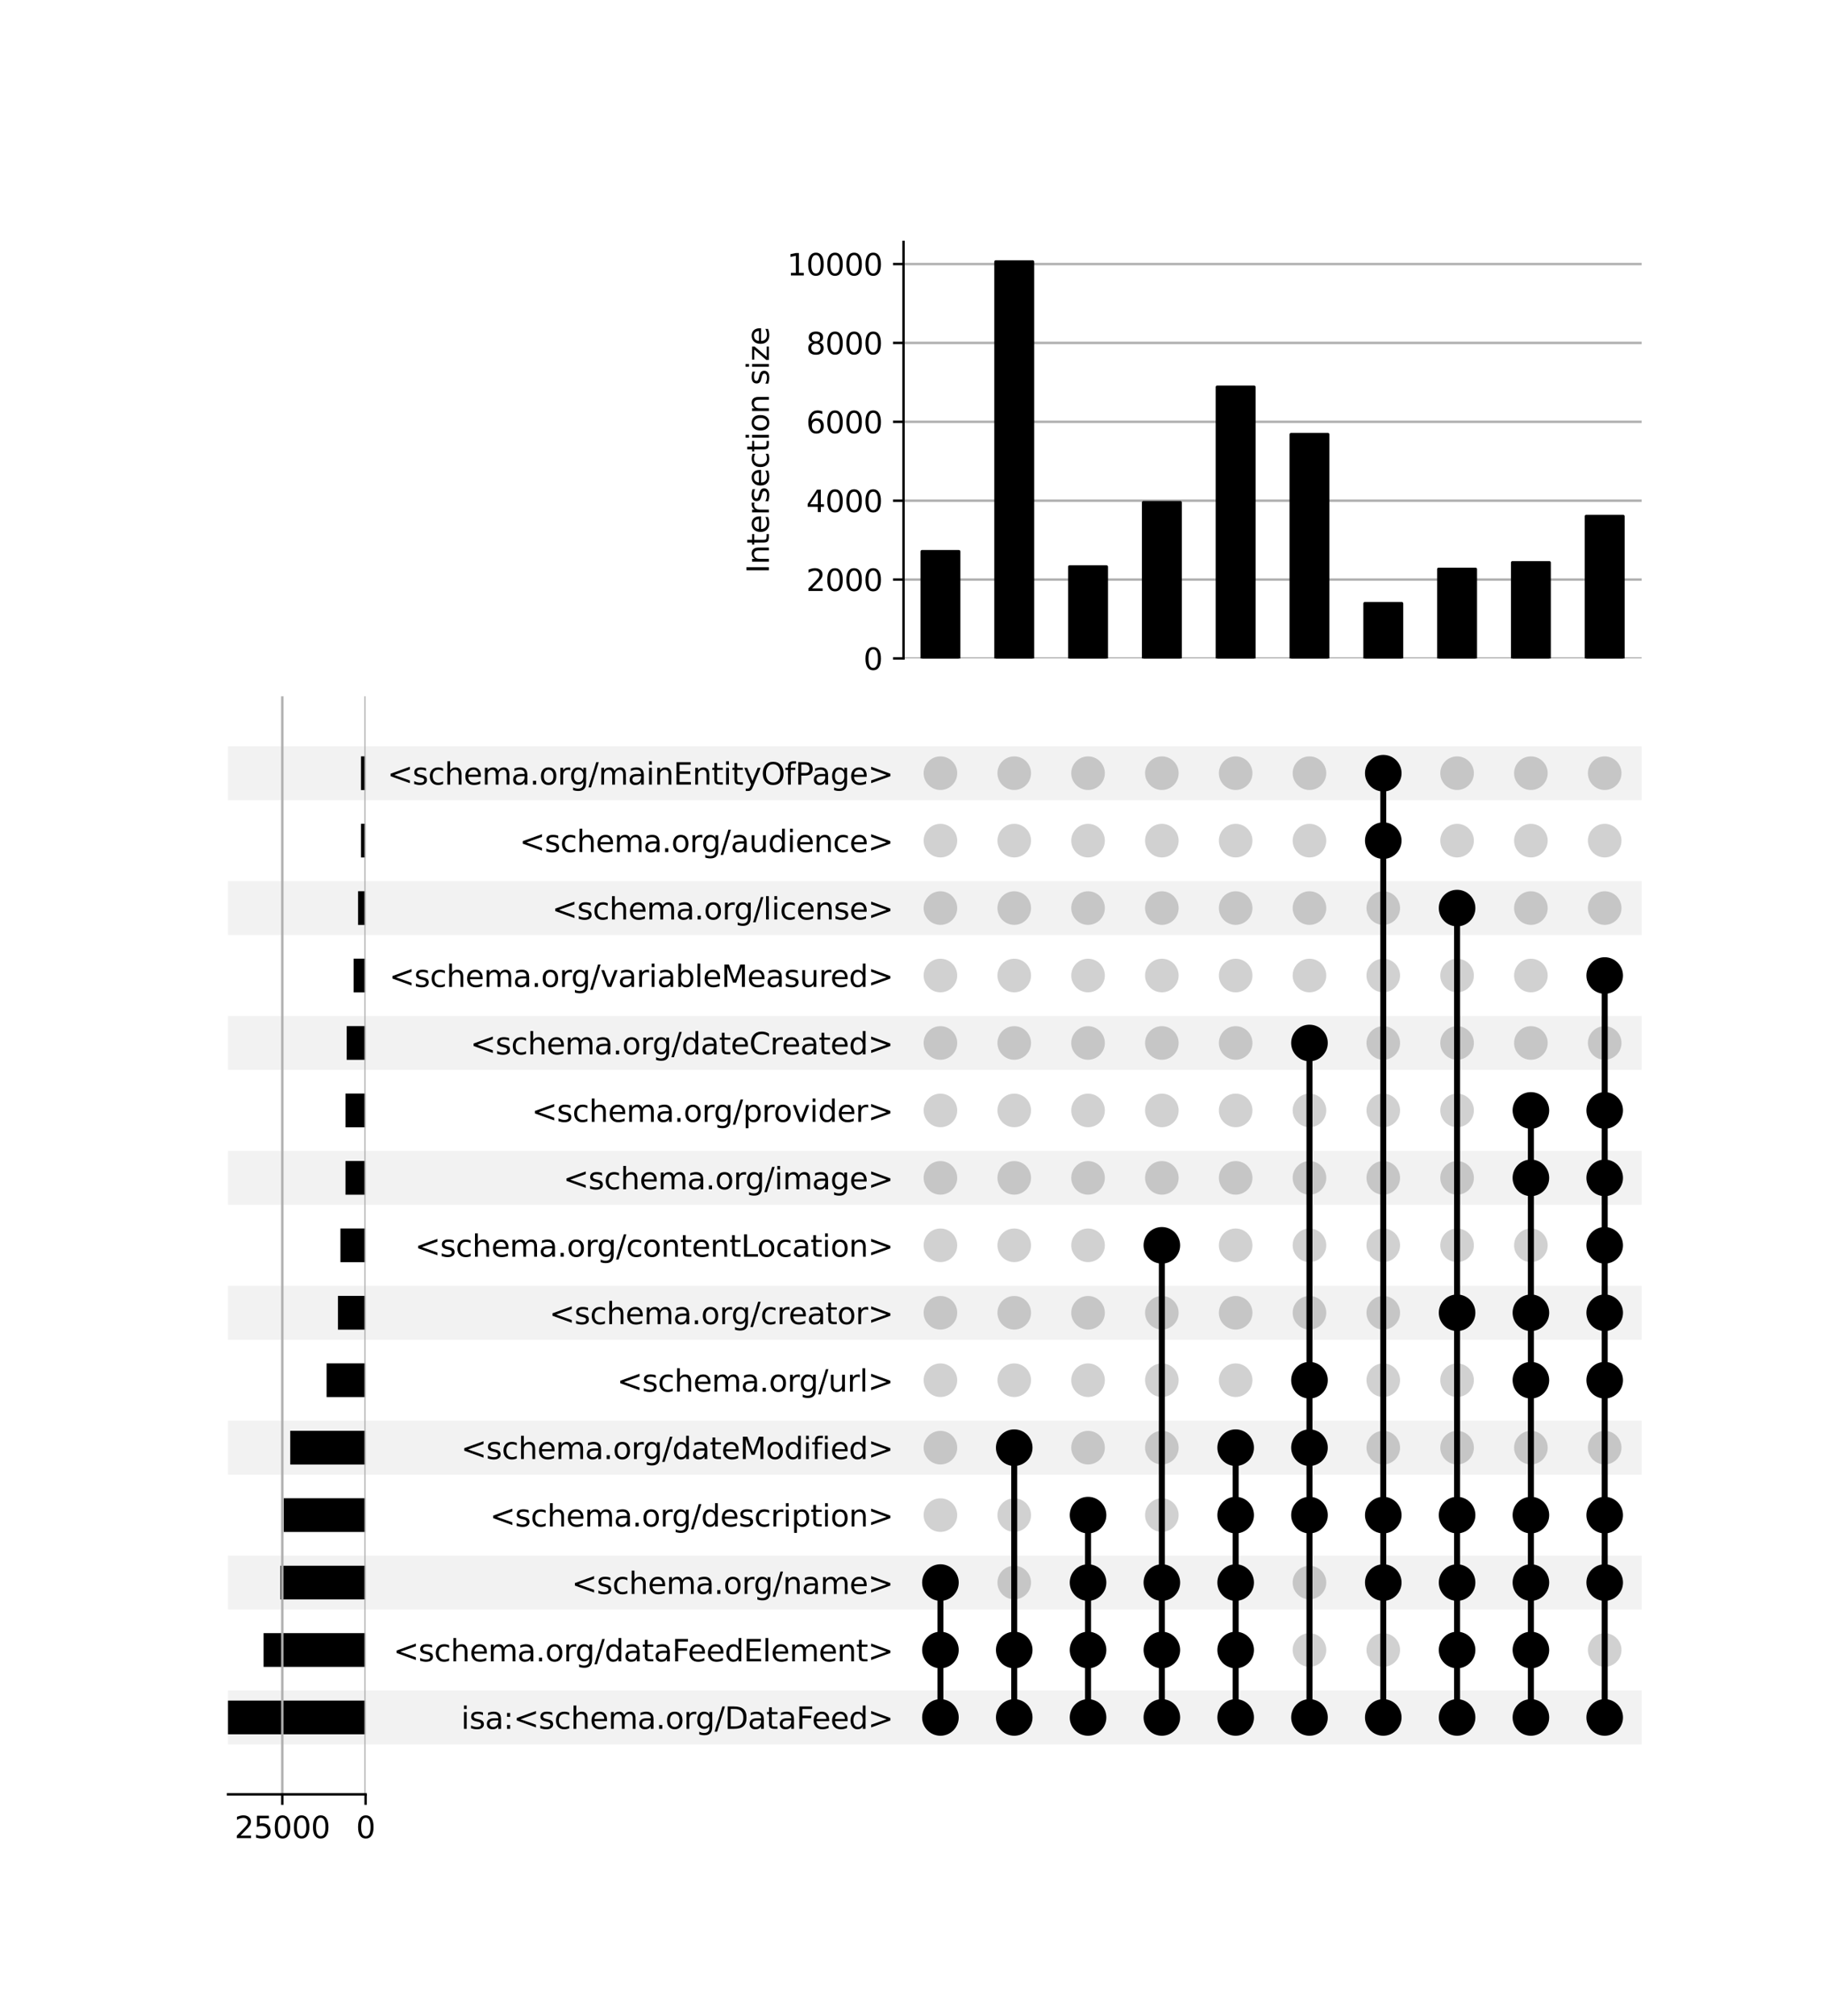 <?xml version="1.0" encoding="utf-8" standalone="no"?>
<!DOCTYPE svg PUBLIC "-//W3C//DTD SVG 1.1//EN"
  "http://www.w3.org/Graphics/SVG/1.1/DTD/svg11.dtd">
<svg xmlns:xlink="http://www.w3.org/1999/xlink" width="608pt" height="672pt" viewBox="0 0 608 672" xmlns="http://www.w3.org/2000/svg" version="1.1">
 <defs>
  <style type="text/css">*{stroke-linejoin: round; stroke-linecap: butt}</style>
 </defs>
 <g id="figure_1">
  <g id="patch_1">
   <path d="M 0 672 
L 608 672 
L 608 0 
L 0 0 
z
" style="fill: #ffffff"/>
  </g>
  <g id="axes_1">
   <g id="patch_2">
    <path d="M 76 581.444 
L 547.2 581.444 
L 547.2 563.459 
L 76 563.459 
z
" clip-path="url(#p5c7697890f)" style="fill-opacity: 0.051"/>
   </g>
   <g id="patch_3">
    <path d="M 76 536.481 
L 547.2 536.481 
L 547.2 518.497 
L 76 518.497 
z
" clip-path="url(#p5c7697890f)" style="fill-opacity: 0.051"/>
   </g>
   <g id="patch_4">
    <path d="M 76 491.519 
L 547.2 491.519 
L 547.2 473.534 
L 76 473.534 
z
" clip-path="url(#p5c7697890f)" style="fill-opacity: 0.051"/>
   </g>
   <g id="patch_5">
    <path d="M 76 446.557 
L 547.2 446.557 
L 547.2 428.572 
L 76 428.572 
z
" clip-path="url(#p5c7697890f)" style="fill-opacity: 0.051"/>
   </g>
   <g id="patch_6">
    <path d="M 76 401.594 
L 547.2 401.594 
L 547.2 383.609 
L 76 383.609 
z
" clip-path="url(#p5c7697890f)" style="fill-opacity: 0.051"/>
   </g>
   <g id="patch_7">
    <path d="M 76 356.632 
L 547.2 356.632 
L 547.2 338.647 
L 76 338.647 
z
" clip-path="url(#p5c7697890f)" style="fill-opacity: 0.051"/>
   </g>
   <g id="patch_8">
    <path d="M 76 311.669 
L 547.2 311.669 
L 547.2 293.684 
L 76 293.684 
z
" clip-path="url(#p5c7697890f)" style="fill-opacity: 0.051"/>
   </g>
   <g id="patch_9">
    <path d="M 76 266.707 
L 547.2 266.707 
L 547.2 248.722 
L 76 248.722 
z
" clip-path="url(#p5c7697890f)" style="fill-opacity: 0.051"/>
   </g>
   <g id="matplotlib.axis_1"/>
   <g id="matplotlib.axis_2">
    <g id="ytick_1"/>
    <g id="ytick_2"/>
    <g id="ytick_3"/>
    <g id="ytick_4"/>
    <g id="ytick_5"/>
    <g id="ytick_6"/>
    <g id="ytick_7"/>
    <g id="ytick_8"/>
    <g id="ytick_9"/>
    <g id="ytick_10"/>
    <g id="ytick_11"/>
    <g id="ytick_12"/>
    <g id="ytick_13"/>
    <g id="ytick_14"/>
    <g id="ytick_15"/>
   </g>
  </g>
  <g id="axes_2">
   <g id="matplotlib.axis_3">
    <g id="ytick_16">
     <g id="line2d_1"/>
     <g id="text_1">
      <!-- isa:&lt;schema.org/DataFeed&gt; -->
      <g transform="translate(153.681 576.251) scale(0.1 -0.1)">
       <defs>
        <path id="DejaVuSans-69" d="M 603 3500 
L 1178 3500 
L 1178 0 
L 603 0 
L 603 3500 
z
M 603 4863 
L 1178 4863 
L 1178 4134 
L 603 4134 
L 603 4863 
z
" transform="scale(0.016)"/>
        <path id="DejaVuSans-73" d="M 2834 3397 
L 2834 2853 
Q 2591 2978 2328 3040 
Q 2066 3103 1784 3103 
Q 1356 3103 1142 2972 
Q 928 2841 928 2578 
Q 928 2378 1081 2264 
Q 1234 2150 1697 2047 
L 1894 2003 
Q 2506 1872 2764 1633 
Q 3022 1394 3022 966 
Q 3022 478 2636 193 
Q 2250 -91 1575 -91 
Q 1294 -91 989 -36 
Q 684 19 347 128 
L 347 722 
Q 666 556 975 473 
Q 1284 391 1588 391 
Q 1994 391 2212 530 
Q 2431 669 2431 922 
Q 2431 1156 2273 1281 
Q 2116 1406 1581 1522 
L 1381 1569 
Q 847 1681 609 1914 
Q 372 2147 372 2553 
Q 372 3047 722 3315 
Q 1072 3584 1716 3584 
Q 2034 3584 2315 3537 
Q 2597 3491 2834 3397 
z
" transform="scale(0.016)"/>
        <path id="DejaVuSans-61" d="M 2194 1759 
Q 1497 1759 1228 1600 
Q 959 1441 959 1056 
Q 959 750 1161 570 
Q 1363 391 1709 391 
Q 2188 391 2477 730 
Q 2766 1069 2766 1631 
L 2766 1759 
L 2194 1759 
z
M 3341 1997 
L 3341 0 
L 2766 0 
L 2766 531 
Q 2569 213 2275 61 
Q 1981 -91 1556 -91 
Q 1019 -91 701 211 
Q 384 513 384 1019 
Q 384 1609 779 1909 
Q 1175 2209 1959 2209 
L 2766 2209 
L 2766 2266 
Q 2766 2663 2505 2880 
Q 2244 3097 1772 3097 
Q 1472 3097 1187 3025 
Q 903 2953 641 2809 
L 641 3341 
Q 956 3463 1253 3523 
Q 1550 3584 1831 3584 
Q 2591 3584 2966 3190 
Q 3341 2797 3341 1997 
z
" transform="scale(0.016)"/>
        <path id="DejaVuSans-3a" d="M 750 794 
L 1409 794 
L 1409 0 
L 750 0 
L 750 794 
z
M 750 3309 
L 1409 3309 
L 1409 2516 
L 750 2516 
L 750 3309 
z
" transform="scale(0.016)"/>
        <path id="DejaVuSans-3c" d="M 4684 3150 
L 1459 2003 
L 4684 863 
L 4684 294 
L 678 1747 
L 678 2266 
L 4684 3719 
L 4684 3150 
z
" transform="scale(0.016)"/>
        <path id="DejaVuSans-63" d="M 3122 3366 
L 3122 2828 
Q 2878 2963 2633 3030 
Q 2388 3097 2138 3097 
Q 1578 3097 1268 2742 
Q 959 2388 959 1747 
Q 959 1106 1268 751 
Q 1578 397 2138 397 
Q 2388 397 2633 464 
Q 2878 531 3122 666 
L 3122 134 
Q 2881 22 2623 -34 
Q 2366 -91 2075 -91 
Q 1284 -91 818 406 
Q 353 903 353 1747 
Q 353 2603 823 3093 
Q 1294 3584 2113 3584 
Q 2378 3584 2631 3529 
Q 2884 3475 3122 3366 
z
" transform="scale(0.016)"/>
        <path id="DejaVuSans-68" d="M 3513 2113 
L 3513 0 
L 2938 0 
L 2938 2094 
Q 2938 2591 2744 2837 
Q 2550 3084 2163 3084 
Q 1697 3084 1428 2787 
Q 1159 2491 1159 1978 
L 1159 0 
L 581 0 
L 581 4863 
L 1159 4863 
L 1159 2956 
Q 1366 3272 1645 3428 
Q 1925 3584 2291 3584 
Q 2894 3584 3203 3211 
Q 3513 2838 3513 2113 
z
" transform="scale(0.016)"/>
        <path id="DejaVuSans-65" d="M 3597 1894 
L 3597 1613 
L 953 1613 
Q 991 1019 1311 708 
Q 1631 397 2203 397 
Q 2534 397 2845 478 
Q 3156 559 3463 722 
L 3463 178 
Q 3153 47 2828 -22 
Q 2503 -91 2169 -91 
Q 1331 -91 842 396 
Q 353 884 353 1716 
Q 353 2575 817 3079 
Q 1281 3584 2069 3584 
Q 2775 3584 3186 3129 
Q 3597 2675 3597 1894 
z
M 3022 2063 
Q 3016 2534 2758 2815 
Q 2500 3097 2075 3097 
Q 1594 3097 1305 2825 
Q 1016 2553 972 2059 
L 3022 2063 
z
" transform="scale(0.016)"/>
        <path id="DejaVuSans-6d" d="M 3328 2828 
Q 3544 3216 3844 3400 
Q 4144 3584 4550 3584 
Q 5097 3584 5394 3201 
Q 5691 2819 5691 2113 
L 5691 0 
L 5113 0 
L 5113 2094 
Q 5113 2597 4934 2840 
Q 4756 3084 4391 3084 
Q 3944 3084 3684 2787 
Q 3425 2491 3425 1978 
L 3425 0 
L 2847 0 
L 2847 2094 
Q 2847 2600 2669 2842 
Q 2491 3084 2119 3084 
Q 1678 3084 1418 2786 
Q 1159 2488 1159 1978 
L 1159 0 
L 581 0 
L 581 3500 
L 1159 3500 
L 1159 2956 
Q 1356 3278 1631 3431 
Q 1906 3584 2284 3584 
Q 2666 3584 2933 3390 
Q 3200 3197 3328 2828 
z
" transform="scale(0.016)"/>
        <path id="DejaVuSans-2e" d="M 684 794 
L 1344 794 
L 1344 0 
L 684 0 
L 684 794 
z
" transform="scale(0.016)"/>
        <path id="DejaVuSans-6f" d="M 1959 3097 
Q 1497 3097 1228 2736 
Q 959 2375 959 1747 
Q 959 1119 1226 758 
Q 1494 397 1959 397 
Q 2419 397 2687 759 
Q 2956 1122 2956 1747 
Q 2956 2369 2687 2733 
Q 2419 3097 1959 3097 
z
M 1959 3584 
Q 2709 3584 3137 3096 
Q 3566 2609 3566 1747 
Q 3566 888 3137 398 
Q 2709 -91 1959 -91 
Q 1206 -91 779 398 
Q 353 888 353 1747 
Q 353 2609 779 3096 
Q 1206 3584 1959 3584 
z
" transform="scale(0.016)"/>
        <path id="DejaVuSans-72" d="M 2631 2963 
Q 2534 3019 2420 3045 
Q 2306 3072 2169 3072 
Q 1681 3072 1420 2755 
Q 1159 2438 1159 1844 
L 1159 0 
L 581 0 
L 581 3500 
L 1159 3500 
L 1159 2956 
Q 1341 3275 1631 3429 
Q 1922 3584 2338 3584 
Q 2397 3584 2469 3576 
Q 2541 3569 2628 3553 
L 2631 2963 
z
" transform="scale(0.016)"/>
        <path id="DejaVuSans-67" d="M 2906 1791 
Q 2906 2416 2648 2759 
Q 2391 3103 1925 3103 
Q 1463 3103 1205 2759 
Q 947 2416 947 1791 
Q 947 1169 1205 825 
Q 1463 481 1925 481 
Q 2391 481 2648 825 
Q 2906 1169 2906 1791 
z
M 3481 434 
Q 3481 -459 3084 -895 
Q 2688 -1331 1869 -1331 
Q 1566 -1331 1297 -1286 
Q 1028 -1241 775 -1147 
L 775 -588 
Q 1028 -725 1275 -790 
Q 1522 -856 1778 -856 
Q 2344 -856 2625 -561 
Q 2906 -266 2906 331 
L 2906 616 
Q 2728 306 2450 153 
Q 2172 0 1784 0 
Q 1141 0 747 490 
Q 353 981 353 1791 
Q 353 2603 747 3093 
Q 1141 3584 1784 3584 
Q 2172 3584 2450 3431 
Q 2728 3278 2906 2969 
L 2906 3500 
L 3481 3500 
L 3481 434 
z
" transform="scale(0.016)"/>
        <path id="DejaVuSans-2f" d="M 1625 4666 
L 2156 4666 
L 531 -594 
L 0 -594 
L 1625 4666 
z
" transform="scale(0.016)"/>
        <path id="DejaVuSans-44" d="M 1259 4147 
L 1259 519 
L 2022 519 
Q 2988 519 3436 956 
Q 3884 1394 3884 2338 
Q 3884 3275 3436 3711 
Q 2988 4147 2022 4147 
L 1259 4147 
z
M 628 4666 
L 1925 4666 
Q 3281 4666 3915 4102 
Q 4550 3538 4550 2338 
Q 4550 1131 3912 565 
Q 3275 0 1925 0 
L 628 0 
L 628 4666 
z
" transform="scale(0.016)"/>
        <path id="DejaVuSans-74" d="M 1172 4494 
L 1172 3500 
L 2356 3500 
L 2356 3053 
L 1172 3053 
L 1172 1153 
Q 1172 725 1289 603 
Q 1406 481 1766 481 
L 2356 481 
L 2356 0 
L 1766 0 
Q 1100 0 847 248 
Q 594 497 594 1153 
L 594 3053 
L 172 3053 
L 172 3500 
L 594 3500 
L 594 4494 
L 1172 4494 
z
" transform="scale(0.016)"/>
        <path id="DejaVuSans-46" d="M 628 4666 
L 3309 4666 
L 3309 4134 
L 1259 4134 
L 1259 2759 
L 3109 2759 
L 3109 2228 
L 1259 2228 
L 1259 0 
L 628 0 
L 628 4666 
z
" transform="scale(0.016)"/>
        <path id="DejaVuSans-64" d="M 2906 2969 
L 2906 4863 
L 3481 4863 
L 3481 0 
L 2906 0 
L 2906 525 
Q 2725 213 2448 61 
Q 2172 -91 1784 -91 
Q 1150 -91 751 415 
Q 353 922 353 1747 
Q 353 2572 751 3078 
Q 1150 3584 1784 3584 
Q 2172 3584 2448 3432 
Q 2725 3281 2906 2969 
z
M 947 1747 
Q 947 1113 1208 752 
Q 1469 391 1925 391 
Q 2381 391 2643 752 
Q 2906 1113 2906 1747 
Q 2906 2381 2643 2742 
Q 2381 3103 1925 3103 
Q 1469 3103 1208 2742 
Q 947 2381 947 1747 
z
" transform="scale(0.016)"/>
        <path id="DejaVuSans-3e" d="M 678 3150 
L 678 3719 
L 4684 2266 
L 4684 1747 
L 678 294 
L 678 863 
L 3897 2003 
L 678 3150 
z
" transform="scale(0.016)"/>
       </defs>
       <use xlink:href="#DejaVuSans-69"/>
       <use xlink:href="#DejaVuSans-73" x="27.783"/>
       <use xlink:href="#DejaVuSans-61" x="79.883"/>
       <use xlink:href="#DejaVuSans-3a" x="141.162"/>
       <use xlink:href="#DejaVuSans-3c" x="174.854"/>
       <use xlink:href="#DejaVuSans-73" x="258.643"/>
       <use xlink:href="#DejaVuSans-63" x="310.742"/>
       <use xlink:href="#DejaVuSans-68" x="365.723"/>
       <use xlink:href="#DejaVuSans-65" x="429.102"/>
       <use xlink:href="#DejaVuSans-6d" x="490.625"/>
       <use xlink:href="#DejaVuSans-61" x="588.037"/>
       <use xlink:href="#DejaVuSans-2e" x="649.316"/>
       <use xlink:href="#DejaVuSans-6f" x="681.104"/>
       <use xlink:href="#DejaVuSans-72" x="742.285"/>
       <use xlink:href="#DejaVuSans-67" x="781.648"/>
       <use xlink:href="#DejaVuSans-2f" x="845.125"/>
       <use xlink:href="#DejaVuSans-44" x="878.816"/>
       <use xlink:href="#DejaVuSans-61" x="955.818"/>
       <use xlink:href="#DejaVuSans-74" x="1017.098"/>
       <use xlink:href="#DejaVuSans-61" x="1056.307"/>
       <use xlink:href="#DejaVuSans-46" x="1117.586"/>
       <use xlink:href="#DejaVuSans-65" x="1169.605"/>
       <use xlink:href="#DejaVuSans-65" x="1231.129"/>
       <use xlink:href="#DejaVuSans-64" x="1292.652"/>
       <use xlink:href="#DejaVuSans-3e" x="1356.129"/>
      </g>
     </g>
    </g>
    <g id="ytick_17">
     <g id="line2d_2"/>
     <g id="text_2">
      <!-- &lt;schema.org/dataFeedElement&gt; -->
      <g transform="translate(131.116 553.769) scale(0.1 -0.1)">
       <defs>
        <path id="DejaVuSans-45" d="M 628 4666 
L 3578 4666 
L 3578 4134 
L 1259 4134 
L 1259 2753 
L 3481 2753 
L 3481 2222 
L 1259 2222 
L 1259 531 
L 3634 531 
L 3634 0 
L 628 0 
L 628 4666 
z
" transform="scale(0.016)"/>
        <path id="DejaVuSans-6c" d="M 603 4863 
L 1178 4863 
L 1178 0 
L 603 0 
L 603 4863 
z
" transform="scale(0.016)"/>
        <path id="DejaVuSans-6e" d="M 3513 2113 
L 3513 0 
L 2938 0 
L 2938 2094 
Q 2938 2591 2744 2837 
Q 2550 3084 2163 3084 
Q 1697 3084 1428 2787 
Q 1159 2491 1159 1978 
L 1159 0 
L 581 0 
L 581 3500 
L 1159 3500 
L 1159 2956 
Q 1366 3272 1645 3428 
Q 1925 3584 2291 3584 
Q 2894 3584 3203 3211 
Q 3513 2838 3513 2113 
z
" transform="scale(0.016)"/>
       </defs>
       <use xlink:href="#DejaVuSans-3c"/>
       <use xlink:href="#DejaVuSans-73" x="83.789"/>
       <use xlink:href="#DejaVuSans-63" x="135.889"/>
       <use xlink:href="#DejaVuSans-68" x="190.869"/>
       <use xlink:href="#DejaVuSans-65" x="254.248"/>
       <use xlink:href="#DejaVuSans-6d" x="315.771"/>
       <use xlink:href="#DejaVuSans-61" x="413.184"/>
       <use xlink:href="#DejaVuSans-2e" x="474.463"/>
       <use xlink:href="#DejaVuSans-6f" x="506.25"/>
       <use xlink:href="#DejaVuSans-72" x="567.432"/>
       <use xlink:href="#DejaVuSans-67" x="606.795"/>
       <use xlink:href="#DejaVuSans-2f" x="670.271"/>
       <use xlink:href="#DejaVuSans-64" x="703.963"/>
       <use xlink:href="#DejaVuSans-61" x="767.439"/>
       <use xlink:href="#DejaVuSans-74" x="828.719"/>
       <use xlink:href="#DejaVuSans-61" x="867.928"/>
       <use xlink:href="#DejaVuSans-46" x="929.207"/>
       <use xlink:href="#DejaVuSans-65" x="981.227"/>
       <use xlink:href="#DejaVuSans-65" x="1042.75"/>
       <use xlink:href="#DejaVuSans-64" x="1104.273"/>
       <use xlink:href="#DejaVuSans-45" x="1167.75"/>
       <use xlink:href="#DejaVuSans-6c" x="1230.934"/>
       <use xlink:href="#DejaVuSans-65" x="1258.717"/>
       <use xlink:href="#DejaVuSans-6d" x="1320.24"/>
       <use xlink:href="#DejaVuSans-65" x="1417.652"/>
       <use xlink:href="#DejaVuSans-6e" x="1479.176"/>
       <use xlink:href="#DejaVuSans-74" x="1542.555"/>
       <use xlink:href="#DejaVuSans-3e" x="1581.764"/>
      </g>
     </g>
    </g>
    <g id="ytick_18">
     <g id="line2d_3"/>
     <g id="text_3">
      <!-- &lt;schema.org/name&gt; -->
      <g transform="translate(190.539 531.288) scale(0.1 -0.1)">
       <use xlink:href="#DejaVuSans-3c"/>
       <use xlink:href="#DejaVuSans-73" x="83.789"/>
       <use xlink:href="#DejaVuSans-63" x="135.889"/>
       <use xlink:href="#DejaVuSans-68" x="190.869"/>
       <use xlink:href="#DejaVuSans-65" x="254.248"/>
       <use xlink:href="#DejaVuSans-6d" x="315.771"/>
       <use xlink:href="#DejaVuSans-61" x="413.184"/>
       <use xlink:href="#DejaVuSans-2e" x="474.463"/>
       <use xlink:href="#DejaVuSans-6f" x="506.25"/>
       <use xlink:href="#DejaVuSans-72" x="567.432"/>
       <use xlink:href="#DejaVuSans-67" x="606.795"/>
       <use xlink:href="#DejaVuSans-2f" x="670.271"/>
       <use xlink:href="#DejaVuSans-6e" x="703.963"/>
       <use xlink:href="#DejaVuSans-61" x="767.342"/>
       <use xlink:href="#DejaVuSans-6d" x="828.621"/>
       <use xlink:href="#DejaVuSans-65" x="926.033"/>
       <use xlink:href="#DejaVuSans-3e" x="987.557"/>
      </g>
     </g>
    </g>
    <g id="ytick_19">
     <g id="line2d_4"/>
     <g id="text_4">
      <!-- &lt;schema.org/description&gt; -->
      <g transform="translate(163.297 508.807) scale(0.1 -0.1)">
       <defs>
        <path id="DejaVuSans-70" d="M 1159 525 
L 1159 -1331 
L 581 -1331 
L 581 3500 
L 1159 3500 
L 1159 2969 
Q 1341 3281 1617 3432 
Q 1894 3584 2278 3584 
Q 2916 3584 3314 3078 
Q 3713 2572 3713 1747 
Q 3713 922 3314 415 
Q 2916 -91 2278 -91 
Q 1894 -91 1617 61 
Q 1341 213 1159 525 
z
M 3116 1747 
Q 3116 2381 2855 2742 
Q 2594 3103 2138 3103 
Q 1681 3103 1420 2742 
Q 1159 2381 1159 1747 
Q 1159 1113 1420 752 
Q 1681 391 2138 391 
Q 2594 391 2855 752 
Q 3116 1113 3116 1747 
z
" transform="scale(0.016)"/>
       </defs>
       <use xlink:href="#DejaVuSans-3c"/>
       <use xlink:href="#DejaVuSans-73" x="83.789"/>
       <use xlink:href="#DejaVuSans-63" x="135.889"/>
       <use xlink:href="#DejaVuSans-68" x="190.869"/>
       <use xlink:href="#DejaVuSans-65" x="254.248"/>
       <use xlink:href="#DejaVuSans-6d" x="315.771"/>
       <use xlink:href="#DejaVuSans-61" x="413.184"/>
       <use xlink:href="#DejaVuSans-2e" x="474.463"/>
       <use xlink:href="#DejaVuSans-6f" x="506.25"/>
       <use xlink:href="#DejaVuSans-72" x="567.432"/>
       <use xlink:href="#DejaVuSans-67" x="606.795"/>
       <use xlink:href="#DejaVuSans-2f" x="670.271"/>
       <use xlink:href="#DejaVuSans-64" x="703.963"/>
       <use xlink:href="#DejaVuSans-65" x="767.439"/>
       <use xlink:href="#DejaVuSans-73" x="828.963"/>
       <use xlink:href="#DejaVuSans-63" x="881.062"/>
       <use xlink:href="#DejaVuSans-72" x="936.043"/>
       <use xlink:href="#DejaVuSans-69" x="977.156"/>
       <use xlink:href="#DejaVuSans-70" x="1004.939"/>
       <use xlink:href="#DejaVuSans-74" x="1068.416"/>
       <use xlink:href="#DejaVuSans-69" x="1107.625"/>
       <use xlink:href="#DejaVuSans-6f" x="1135.408"/>
       <use xlink:href="#DejaVuSans-6e" x="1196.59"/>
       <use xlink:href="#DejaVuSans-3e" x="1259.969"/>
      </g>
     </g>
    </g>
    <g id="ytick_20">
     <g id="line2d_5"/>
     <g id="text_5">
      <!-- &lt;schema.org/dateModified&gt; -->
      <g transform="translate(153.675 486.326) scale(0.1 -0.1)">
       <defs>
        <path id="DejaVuSans-4d" d="M 628 4666 
L 1569 4666 
L 2759 1491 
L 3956 4666 
L 4897 4666 
L 4897 0 
L 4281 0 
L 4281 4097 
L 3078 897 
L 2444 897 
L 1241 4097 
L 1241 0 
L 628 0 
L 628 4666 
z
" transform="scale(0.016)"/>
        <path id="DejaVuSans-66" d="M 2375 4863 
L 2375 4384 
L 1825 4384 
Q 1516 4384 1395 4259 
Q 1275 4134 1275 3809 
L 1275 3500 
L 2222 3500 
L 2222 3053 
L 1275 3053 
L 1275 0 
L 697 0 
L 697 3053 
L 147 3053 
L 147 3500 
L 697 3500 
L 697 3744 
Q 697 4328 969 4595 
Q 1241 4863 1831 4863 
L 2375 4863 
z
" transform="scale(0.016)"/>
       </defs>
       <use xlink:href="#DejaVuSans-3c"/>
       <use xlink:href="#DejaVuSans-73" x="83.789"/>
       <use xlink:href="#DejaVuSans-63" x="135.889"/>
       <use xlink:href="#DejaVuSans-68" x="190.869"/>
       <use xlink:href="#DejaVuSans-65" x="254.248"/>
       <use xlink:href="#DejaVuSans-6d" x="315.771"/>
       <use xlink:href="#DejaVuSans-61" x="413.184"/>
       <use xlink:href="#DejaVuSans-2e" x="474.463"/>
       <use xlink:href="#DejaVuSans-6f" x="506.25"/>
       <use xlink:href="#DejaVuSans-72" x="567.432"/>
       <use xlink:href="#DejaVuSans-67" x="606.795"/>
       <use xlink:href="#DejaVuSans-2f" x="670.271"/>
       <use xlink:href="#DejaVuSans-64" x="703.963"/>
       <use xlink:href="#DejaVuSans-61" x="767.439"/>
       <use xlink:href="#DejaVuSans-74" x="828.719"/>
       <use xlink:href="#DejaVuSans-65" x="867.928"/>
       <use xlink:href="#DejaVuSans-4d" x="929.451"/>
       <use xlink:href="#DejaVuSans-6f" x="1015.73"/>
       <use xlink:href="#DejaVuSans-64" x="1076.912"/>
       <use xlink:href="#DejaVuSans-69" x="1140.389"/>
       <use xlink:href="#DejaVuSans-66" x="1168.172"/>
       <use xlink:href="#DejaVuSans-69" x="1203.377"/>
       <use xlink:href="#DejaVuSans-65" x="1231.16"/>
       <use xlink:href="#DejaVuSans-64" x="1292.684"/>
       <use xlink:href="#DejaVuSans-3e" x="1356.16"/>
      </g>
     </g>
    </g>
    <g id="ytick_21">
     <g id="line2d_6"/>
     <g id="text_6">
      <!-- &lt;schema.org/url&gt; -->
      <g transform="translate(205.672 463.845) scale(0.1 -0.1)">
       <defs>
        <path id="DejaVuSans-75" d="M 544 1381 
L 544 3500 
L 1119 3500 
L 1119 1403 
Q 1119 906 1312 657 
Q 1506 409 1894 409 
Q 2359 409 2629 706 
Q 2900 1003 2900 1516 
L 2900 3500 
L 3475 3500 
L 3475 0 
L 2900 0 
L 2900 538 
Q 2691 219 2414 64 
Q 2138 -91 1772 -91 
Q 1169 -91 856 284 
Q 544 659 544 1381 
z
M 1991 3584 
L 1991 3584 
z
" transform="scale(0.016)"/>
       </defs>
       <use xlink:href="#DejaVuSans-3c"/>
       <use xlink:href="#DejaVuSans-73" x="83.789"/>
       <use xlink:href="#DejaVuSans-63" x="135.889"/>
       <use xlink:href="#DejaVuSans-68" x="190.869"/>
       <use xlink:href="#DejaVuSans-65" x="254.248"/>
       <use xlink:href="#DejaVuSans-6d" x="315.771"/>
       <use xlink:href="#DejaVuSans-61" x="413.184"/>
       <use xlink:href="#DejaVuSans-2e" x="474.463"/>
       <use xlink:href="#DejaVuSans-6f" x="506.25"/>
       <use xlink:href="#DejaVuSans-72" x="567.432"/>
       <use xlink:href="#DejaVuSans-67" x="606.795"/>
       <use xlink:href="#DejaVuSans-2f" x="670.271"/>
       <use xlink:href="#DejaVuSans-75" x="703.963"/>
       <use xlink:href="#DejaVuSans-72" x="767.342"/>
       <use xlink:href="#DejaVuSans-6c" x="808.455"/>
       <use xlink:href="#DejaVuSans-3e" x="836.238"/>
      </g>
     </g>
    </g>
    <g id="ytick_22">
     <g id="line2d_7"/>
     <g id="text_7">
      <!-- &lt;schema.org/creator&gt; -->
      <g transform="translate(183.083 441.363) scale(0.1 -0.1)">
       <use xlink:href="#DejaVuSans-3c"/>
       <use xlink:href="#DejaVuSans-73" x="83.789"/>
       <use xlink:href="#DejaVuSans-63" x="135.889"/>
       <use xlink:href="#DejaVuSans-68" x="190.869"/>
       <use xlink:href="#DejaVuSans-65" x="254.248"/>
       <use xlink:href="#DejaVuSans-6d" x="315.771"/>
       <use xlink:href="#DejaVuSans-61" x="413.184"/>
       <use xlink:href="#DejaVuSans-2e" x="474.463"/>
       <use xlink:href="#DejaVuSans-6f" x="506.25"/>
       <use xlink:href="#DejaVuSans-72" x="567.432"/>
       <use xlink:href="#DejaVuSans-67" x="606.795"/>
       <use xlink:href="#DejaVuSans-2f" x="670.271"/>
       <use xlink:href="#DejaVuSans-63" x="703.963"/>
       <use xlink:href="#DejaVuSans-72" x="758.943"/>
       <use xlink:href="#DejaVuSans-65" x="797.807"/>
       <use xlink:href="#DejaVuSans-61" x="859.33"/>
       <use xlink:href="#DejaVuSans-74" x="920.609"/>
       <use xlink:href="#DejaVuSans-6f" x="959.818"/>
       <use xlink:href="#DejaVuSans-72" x="1021"/>
       <use xlink:href="#DejaVuSans-3e" x="1062.113"/>
      </g>
     </g>
    </g>
    <g id="ytick_23">
     <g id="line2d_8"/>
     <g id="text_8">
      <!-- &lt;schema.org/contentLocation&gt; -->
      <g transform="translate(138.316 418.882) scale(0.1 -0.1)">
       <defs>
        <path id="DejaVuSans-4c" d="M 628 4666 
L 1259 4666 
L 1259 531 
L 3531 531 
L 3531 0 
L 628 0 
L 628 4666 
z
" transform="scale(0.016)"/>
       </defs>
       <use xlink:href="#DejaVuSans-3c"/>
       <use xlink:href="#DejaVuSans-73" x="83.789"/>
       <use xlink:href="#DejaVuSans-63" x="135.889"/>
       <use xlink:href="#DejaVuSans-68" x="190.869"/>
       <use xlink:href="#DejaVuSans-65" x="254.248"/>
       <use xlink:href="#DejaVuSans-6d" x="315.771"/>
       <use xlink:href="#DejaVuSans-61" x="413.184"/>
       <use xlink:href="#DejaVuSans-2e" x="474.463"/>
       <use xlink:href="#DejaVuSans-6f" x="506.25"/>
       <use xlink:href="#DejaVuSans-72" x="567.432"/>
       <use xlink:href="#DejaVuSans-67" x="606.795"/>
       <use xlink:href="#DejaVuSans-2f" x="670.271"/>
       <use xlink:href="#DejaVuSans-63" x="703.963"/>
       <use xlink:href="#DejaVuSans-6f" x="758.943"/>
       <use xlink:href="#DejaVuSans-6e" x="820.125"/>
       <use xlink:href="#DejaVuSans-74" x="883.504"/>
       <use xlink:href="#DejaVuSans-65" x="922.713"/>
       <use xlink:href="#DejaVuSans-6e" x="984.236"/>
       <use xlink:href="#DejaVuSans-74" x="1047.615"/>
       <use xlink:href="#DejaVuSans-4c" x="1086.824"/>
       <use xlink:href="#DejaVuSans-6f" x="1140.787"/>
       <use xlink:href="#DejaVuSans-63" x="1201.969"/>
       <use xlink:href="#DejaVuSans-61" x="1256.949"/>
       <use xlink:href="#DejaVuSans-74" x="1318.229"/>
       <use xlink:href="#DejaVuSans-69" x="1357.438"/>
       <use xlink:href="#DejaVuSans-6f" x="1385.221"/>
       <use xlink:href="#DejaVuSans-6e" x="1446.402"/>
       <use xlink:href="#DejaVuSans-3e" x="1509.781"/>
      </g>
     </g>
    </g>
    <g id="ytick_24">
     <g id="line2d_9"/>
     <g id="text_9">
      <!-- &lt;schema.org/image&gt; -->
      <g transform="translate(187.75 396.401) scale(0.1 -0.1)">
       <use xlink:href="#DejaVuSans-3c"/>
       <use xlink:href="#DejaVuSans-73" x="83.789"/>
       <use xlink:href="#DejaVuSans-63" x="135.889"/>
       <use xlink:href="#DejaVuSans-68" x="190.869"/>
       <use xlink:href="#DejaVuSans-65" x="254.248"/>
       <use xlink:href="#DejaVuSans-6d" x="315.771"/>
       <use xlink:href="#DejaVuSans-61" x="413.184"/>
       <use xlink:href="#DejaVuSans-2e" x="474.463"/>
       <use xlink:href="#DejaVuSans-6f" x="506.25"/>
       <use xlink:href="#DejaVuSans-72" x="567.432"/>
       <use xlink:href="#DejaVuSans-67" x="606.795"/>
       <use xlink:href="#DejaVuSans-2f" x="670.271"/>
       <use xlink:href="#DejaVuSans-69" x="703.963"/>
       <use xlink:href="#DejaVuSans-6d" x="731.746"/>
       <use xlink:href="#DejaVuSans-61" x="829.158"/>
       <use xlink:href="#DejaVuSans-67" x="890.438"/>
       <use xlink:href="#DejaVuSans-65" x="953.914"/>
       <use xlink:href="#DejaVuSans-3e" x="1015.438"/>
      </g>
     </g>
    </g>
    <g id="ytick_25">
     <g id="line2d_10"/>
     <g id="text_10">
      <!-- &lt;schema.org/provider&gt; -->
      <g transform="translate(177.236 373.92) scale(0.1 -0.1)">
       <defs>
        <path id="DejaVuSans-76" d="M 191 3500 
L 800 3500 
L 1894 563 
L 2988 3500 
L 3597 3500 
L 2284 0 
L 1503 0 
L 191 3500 
z
" transform="scale(0.016)"/>
       </defs>
       <use xlink:href="#DejaVuSans-3c"/>
       <use xlink:href="#DejaVuSans-73" x="83.789"/>
       <use xlink:href="#DejaVuSans-63" x="135.889"/>
       <use xlink:href="#DejaVuSans-68" x="190.869"/>
       <use xlink:href="#DejaVuSans-65" x="254.248"/>
       <use xlink:href="#DejaVuSans-6d" x="315.771"/>
       <use xlink:href="#DejaVuSans-61" x="413.184"/>
       <use xlink:href="#DejaVuSans-2e" x="474.463"/>
       <use xlink:href="#DejaVuSans-6f" x="506.25"/>
       <use xlink:href="#DejaVuSans-72" x="567.432"/>
       <use xlink:href="#DejaVuSans-67" x="606.795"/>
       <use xlink:href="#DejaVuSans-2f" x="670.271"/>
       <use xlink:href="#DejaVuSans-70" x="703.963"/>
       <use xlink:href="#DejaVuSans-72" x="767.439"/>
       <use xlink:href="#DejaVuSans-6f" x="806.303"/>
       <use xlink:href="#DejaVuSans-76" x="867.484"/>
       <use xlink:href="#DejaVuSans-69" x="926.664"/>
       <use xlink:href="#DejaVuSans-64" x="954.447"/>
       <use xlink:href="#DejaVuSans-65" x="1017.924"/>
       <use xlink:href="#DejaVuSans-72" x="1079.447"/>
       <use xlink:href="#DejaVuSans-3e" x="1120.561"/>
      </g>
     </g>
    </g>
    <g id="ytick_26">
     <g id="line2d_11"/>
     <g id="text_11">
      <!-- &lt;schema.org/dateCreated&gt; -->
      <g transform="translate(156.777 351.439) scale(0.1 -0.1)">
       <defs>
        <path id="DejaVuSans-43" d="M 4122 4306 
L 4122 3641 
Q 3803 3938 3442 4084 
Q 3081 4231 2675 4231 
Q 1875 4231 1450 3742 
Q 1025 3253 1025 2328 
Q 1025 1406 1450 917 
Q 1875 428 2675 428 
Q 3081 428 3442 575 
Q 3803 722 4122 1019 
L 4122 359 
Q 3791 134 3420 21 
Q 3050 -91 2638 -91 
Q 1578 -91 968 557 
Q 359 1206 359 2328 
Q 359 3453 968 4101 
Q 1578 4750 2638 4750 
Q 3056 4750 3426 4639 
Q 3797 4528 4122 4306 
z
" transform="scale(0.016)"/>
       </defs>
       <use xlink:href="#DejaVuSans-3c"/>
       <use xlink:href="#DejaVuSans-73" x="83.789"/>
       <use xlink:href="#DejaVuSans-63" x="135.889"/>
       <use xlink:href="#DejaVuSans-68" x="190.869"/>
       <use xlink:href="#DejaVuSans-65" x="254.248"/>
       <use xlink:href="#DejaVuSans-6d" x="315.771"/>
       <use xlink:href="#DejaVuSans-61" x="413.184"/>
       <use xlink:href="#DejaVuSans-2e" x="474.463"/>
       <use xlink:href="#DejaVuSans-6f" x="506.25"/>
       <use xlink:href="#DejaVuSans-72" x="567.432"/>
       <use xlink:href="#DejaVuSans-67" x="606.795"/>
       <use xlink:href="#DejaVuSans-2f" x="670.271"/>
       <use xlink:href="#DejaVuSans-64" x="703.963"/>
       <use xlink:href="#DejaVuSans-61" x="767.439"/>
       <use xlink:href="#DejaVuSans-74" x="828.719"/>
       <use xlink:href="#DejaVuSans-65" x="867.928"/>
       <use xlink:href="#DejaVuSans-43" x="929.451"/>
       <use xlink:href="#DejaVuSans-72" x="999.275"/>
       <use xlink:href="#DejaVuSans-65" x="1038.139"/>
       <use xlink:href="#DejaVuSans-61" x="1099.662"/>
       <use xlink:href="#DejaVuSans-74" x="1160.941"/>
       <use xlink:href="#DejaVuSans-65" x="1200.15"/>
       <use xlink:href="#DejaVuSans-64" x="1261.674"/>
       <use xlink:href="#DejaVuSans-3e" x="1325.15"/>
      </g>
     </g>
    </g>
    <g id="ytick_27">
     <g id="line2d_12"/>
     <g id="text_12">
      <!-- &lt;schema.org/variableMeasured&gt; -->
      <g transform="translate(129.711 328.957) scale(0.1 -0.1)">
       <defs>
        <path id="DejaVuSans-62" d="M 3116 1747 
Q 3116 2381 2855 2742 
Q 2594 3103 2138 3103 
Q 1681 3103 1420 2742 
Q 1159 2381 1159 1747 
Q 1159 1113 1420 752 
Q 1681 391 2138 391 
Q 2594 391 2855 752 
Q 3116 1113 3116 1747 
z
M 1159 2969 
Q 1341 3281 1617 3432 
Q 1894 3584 2278 3584 
Q 2916 3584 3314 3078 
Q 3713 2572 3713 1747 
Q 3713 922 3314 415 
Q 2916 -91 2278 -91 
Q 1894 -91 1617 61 
Q 1341 213 1159 525 
L 1159 0 
L 581 0 
L 581 4863 
L 1159 4863 
L 1159 2969 
z
" transform="scale(0.016)"/>
       </defs>
       <use xlink:href="#DejaVuSans-3c"/>
       <use xlink:href="#DejaVuSans-73" x="83.789"/>
       <use xlink:href="#DejaVuSans-63" x="135.889"/>
       <use xlink:href="#DejaVuSans-68" x="190.869"/>
       <use xlink:href="#DejaVuSans-65" x="254.248"/>
       <use xlink:href="#DejaVuSans-6d" x="315.771"/>
       <use xlink:href="#DejaVuSans-61" x="413.184"/>
       <use xlink:href="#DejaVuSans-2e" x="474.463"/>
       <use xlink:href="#DejaVuSans-6f" x="506.25"/>
       <use xlink:href="#DejaVuSans-72" x="567.432"/>
       <use xlink:href="#DejaVuSans-67" x="606.795"/>
       <use xlink:href="#DejaVuSans-2f" x="670.271"/>
       <use xlink:href="#DejaVuSans-76" x="703.963"/>
       <use xlink:href="#DejaVuSans-61" x="763.143"/>
       <use xlink:href="#DejaVuSans-72" x="824.422"/>
       <use xlink:href="#DejaVuSans-69" x="865.535"/>
       <use xlink:href="#DejaVuSans-61" x="893.318"/>
       <use xlink:href="#DejaVuSans-62" x="954.598"/>
       <use xlink:href="#DejaVuSans-6c" x="1018.074"/>
       <use xlink:href="#DejaVuSans-65" x="1045.857"/>
       <use xlink:href="#DejaVuSans-4d" x="1107.381"/>
       <use xlink:href="#DejaVuSans-65" x="1193.66"/>
       <use xlink:href="#DejaVuSans-61" x="1255.184"/>
       <use xlink:href="#DejaVuSans-73" x="1316.463"/>
       <use xlink:href="#DejaVuSans-75" x="1368.562"/>
       <use xlink:href="#DejaVuSans-72" x="1431.941"/>
       <use xlink:href="#DejaVuSans-65" x="1470.805"/>
       <use xlink:href="#DejaVuSans-64" x="1532.328"/>
       <use xlink:href="#DejaVuSans-3e" x="1595.805"/>
      </g>
     </g>
    </g>
    <g id="ytick_28">
     <g id="line2d_13"/>
     <g id="text_13">
      <!-- &lt;schema.org/license&gt; -->
      <g transform="translate(183.991 306.476) scale(0.1 -0.1)">
       <use xlink:href="#DejaVuSans-3c"/>
       <use xlink:href="#DejaVuSans-73" x="83.789"/>
       <use xlink:href="#DejaVuSans-63" x="135.889"/>
       <use xlink:href="#DejaVuSans-68" x="190.869"/>
       <use xlink:href="#DejaVuSans-65" x="254.248"/>
       <use xlink:href="#DejaVuSans-6d" x="315.771"/>
       <use xlink:href="#DejaVuSans-61" x="413.184"/>
       <use xlink:href="#DejaVuSans-2e" x="474.463"/>
       <use xlink:href="#DejaVuSans-6f" x="506.25"/>
       <use xlink:href="#DejaVuSans-72" x="567.432"/>
       <use xlink:href="#DejaVuSans-67" x="606.795"/>
       <use xlink:href="#DejaVuSans-2f" x="670.271"/>
       <use xlink:href="#DejaVuSans-6c" x="703.963"/>
       <use xlink:href="#DejaVuSans-69" x="731.746"/>
       <use xlink:href="#DejaVuSans-63" x="759.529"/>
       <use xlink:href="#DejaVuSans-65" x="814.51"/>
       <use xlink:href="#DejaVuSans-6e" x="876.033"/>
       <use xlink:href="#DejaVuSans-73" x="939.412"/>
       <use xlink:href="#DejaVuSans-65" x="991.512"/>
       <use xlink:href="#DejaVuSans-3e" x="1053.035"/>
      </g>
     </g>
    </g>
    <g id="ytick_29">
     <g id="line2d_14"/>
     <g id="text_14">
      <!-- &lt;schema.org/audience&gt; -->
      <g transform="translate(173.164 283.995) scale(0.1 -0.1)">
       <use xlink:href="#DejaVuSans-3c"/>
       <use xlink:href="#DejaVuSans-73" x="83.789"/>
       <use xlink:href="#DejaVuSans-63" x="135.889"/>
       <use xlink:href="#DejaVuSans-68" x="190.869"/>
       <use xlink:href="#DejaVuSans-65" x="254.248"/>
       <use xlink:href="#DejaVuSans-6d" x="315.771"/>
       <use xlink:href="#DejaVuSans-61" x="413.184"/>
       <use xlink:href="#DejaVuSans-2e" x="474.463"/>
       <use xlink:href="#DejaVuSans-6f" x="506.25"/>
       <use xlink:href="#DejaVuSans-72" x="567.432"/>
       <use xlink:href="#DejaVuSans-67" x="606.795"/>
       <use xlink:href="#DejaVuSans-2f" x="670.271"/>
       <use xlink:href="#DejaVuSans-61" x="703.963"/>
       <use xlink:href="#DejaVuSans-75" x="765.242"/>
       <use xlink:href="#DejaVuSans-64" x="828.621"/>
       <use xlink:href="#DejaVuSans-69" x="892.098"/>
       <use xlink:href="#DejaVuSans-65" x="919.881"/>
       <use xlink:href="#DejaVuSans-6e" x="981.404"/>
       <use xlink:href="#DejaVuSans-63" x="1044.783"/>
       <use xlink:href="#DejaVuSans-65" x="1099.764"/>
       <use xlink:href="#DejaVuSans-3e" x="1161.287"/>
      </g>
     </g>
    </g>
    <g id="ytick_30">
     <g id="line2d_15"/>
     <g id="text_15">
      <!-- &lt;schema.org/mainEntityOfPage&gt; -->
      <g transform="translate(129.119 261.514) scale(0.1 -0.1)">
       <defs>
        <path id="DejaVuSans-79" d="M 2059 -325 
Q 1816 -950 1584 -1140 
Q 1353 -1331 966 -1331 
L 506 -1331 
L 506 -850 
L 844 -850 
Q 1081 -850 1212 -737 
Q 1344 -625 1503 -206 
L 1606 56 
L 191 3500 
L 800 3500 
L 1894 763 
L 2988 3500 
L 3597 3500 
L 2059 -325 
z
" transform="scale(0.016)"/>
        <path id="DejaVuSans-4f" d="M 2522 4238 
Q 1834 4238 1429 3725 
Q 1025 3213 1025 2328 
Q 1025 1447 1429 934 
Q 1834 422 2522 422 
Q 3209 422 3611 934 
Q 4013 1447 4013 2328 
Q 4013 3213 3611 3725 
Q 3209 4238 2522 4238 
z
M 2522 4750 
Q 3503 4750 4090 4092 
Q 4678 3434 4678 2328 
Q 4678 1225 4090 567 
Q 3503 -91 2522 -91 
Q 1538 -91 948 565 
Q 359 1222 359 2328 
Q 359 3434 948 4092 
Q 1538 4750 2522 4750 
z
" transform="scale(0.016)"/>
        <path id="DejaVuSans-50" d="M 1259 4147 
L 1259 2394 
L 2053 2394 
Q 2494 2394 2734 2622 
Q 2975 2850 2975 3272 
Q 2975 3691 2734 3919 
Q 2494 4147 2053 4147 
L 1259 4147 
z
M 628 4666 
L 2053 4666 
Q 2838 4666 3239 4311 
Q 3641 3956 3641 3272 
Q 3641 2581 3239 2228 
Q 2838 1875 2053 1875 
L 1259 1875 
L 1259 0 
L 628 0 
L 628 4666 
z
" transform="scale(0.016)"/>
       </defs>
       <use xlink:href="#DejaVuSans-3c"/>
       <use xlink:href="#DejaVuSans-73" x="83.789"/>
       <use xlink:href="#DejaVuSans-63" x="135.889"/>
       <use xlink:href="#DejaVuSans-68" x="190.869"/>
       <use xlink:href="#DejaVuSans-65" x="254.248"/>
       <use xlink:href="#DejaVuSans-6d" x="315.771"/>
       <use xlink:href="#DejaVuSans-61" x="413.184"/>
       <use xlink:href="#DejaVuSans-2e" x="474.463"/>
       <use xlink:href="#DejaVuSans-6f" x="506.25"/>
       <use xlink:href="#DejaVuSans-72" x="567.432"/>
       <use xlink:href="#DejaVuSans-67" x="606.795"/>
       <use xlink:href="#DejaVuSans-2f" x="670.271"/>
       <use xlink:href="#DejaVuSans-6d" x="703.963"/>
       <use xlink:href="#DejaVuSans-61" x="801.375"/>
       <use xlink:href="#DejaVuSans-69" x="862.654"/>
       <use xlink:href="#DejaVuSans-6e" x="890.438"/>
       <use xlink:href="#DejaVuSans-45" x="953.816"/>
       <use xlink:href="#DejaVuSans-6e" x="1017"/>
       <use xlink:href="#DejaVuSans-74" x="1080.379"/>
       <use xlink:href="#DejaVuSans-69" x="1119.588"/>
       <use xlink:href="#DejaVuSans-74" x="1147.371"/>
       <use xlink:href="#DejaVuSans-79" x="1186.58"/>
       <use xlink:href="#DejaVuSans-4f" x="1245.76"/>
       <use xlink:href="#DejaVuSans-66" x="1324.471"/>
       <use xlink:href="#DejaVuSans-50" x="1359.676"/>
       <use xlink:href="#DejaVuSans-61" x="1415.479"/>
       <use xlink:href="#DejaVuSans-67" x="1476.758"/>
       <use xlink:href="#DejaVuSans-65" x="1540.234"/>
       <use xlink:href="#DejaVuSans-3e" x="1601.758"/>
      </g>
     </g>
    </g>
   </g>
   <g id="LineCollection_1">
    <path d="M 313.476 572.451 
L 313.476 527.489 
" clip-path="url(#pc249ec06f0)" style="fill: none; stroke: #000000; stroke-width: 2"/>
    <path d="M 338.079 572.451 
L 338.079 482.527 
" clip-path="url(#pc249ec06f0)" style="fill: none; stroke: #000000; stroke-width: 2"/>
    <path d="M 362.681 572.451 
L 362.681 505.008 
" clip-path="url(#pc249ec06f0)" style="fill: none; stroke: #000000; stroke-width: 2"/>
    <path d="M 387.284 572.451 
L 387.284 415.083 
" clip-path="url(#pc249ec06f0)" style="fill: none; stroke: #000000; stroke-width: 2"/>
    <path d="M 411.886 572.451 
L 411.886 482.527 
" clip-path="url(#pc249ec06f0)" style="fill: none; stroke: #000000; stroke-width: 2"/>
    <path d="M 436.489 572.451 
L 436.489 347.639 
" clip-path="url(#pc249ec06f0)" style="fill: none; stroke: #000000; stroke-width: 2"/>
    <path d="M 461.091 572.451 
L 461.091 257.714 
" clip-path="url(#pc249ec06f0)" style="fill: none; stroke: #000000; stroke-width: 2"/>
    <path d="M 485.694 572.451 
L 485.694 302.677 
" clip-path="url(#pc249ec06f0)" style="fill: none; stroke: #000000; stroke-width: 2"/>
    <path d="M 510.296 572.451 
L 510.296 370.121 
" clip-path="url(#pc249ec06f0)" style="fill: none; stroke: #000000; stroke-width: 2"/>
    <path d="M 534.899 572.451 
L 534.899 325.158 
" clip-path="url(#pc249ec06f0)" style="fill: none; stroke: #000000; stroke-width: 2"/>
   </g>
   <g id="PathCollection_1">
    <defs>
     <path id="C0_0_01688d7a26" d="M 0 5.6 
C 1.485 5.6 2.91 5.01 3.96 3.96 
C 5.01 2.91 5.6 1.485 5.6 -0 
C 5.6 -1.485 5.01 -2.91 3.96 -3.96 
C 2.91 -5.01 1.485 -5.6 0 -5.6 
C -1.485 -5.6 -2.91 -5.01 -3.96 -3.96 
C -5.01 -2.91 -5.6 -1.485 -5.6 0 
C -5.6 1.485 -5.01 2.91 -3.96 3.96 
C -2.91 5.01 -1.485 5.6 0 5.6 
z
"/>
    </defs>
    <g clip-path="url(#pc249ec06f0)">
     <use xlink:href="#C0_0_01688d7a26" x="313.476" y="572.451" style="stroke: #000000"/>
    </g>
    <g clip-path="url(#pc249ec06f0)">
     <use xlink:href="#C0_0_01688d7a26" x="313.476" y="549.97" style="stroke: #000000"/>
    </g>
    <g clip-path="url(#pc249ec06f0)">
     <use xlink:href="#C0_0_01688d7a26" x="313.476" y="527.489" style="stroke: #000000"/>
    </g>
    <g clip-path="url(#pc249ec06f0)">
     <use xlink:href="#C0_0_01688d7a26" x="313.476" y="505.008" style="fill-opacity: 0.18"/>
    </g>
    <g clip-path="url(#pc249ec06f0)">
     <use xlink:href="#C0_0_01688d7a26" x="313.476" y="482.527" style="fill-opacity: 0.18"/>
    </g>
    <g clip-path="url(#pc249ec06f0)">
     <use xlink:href="#C0_0_01688d7a26" x="313.476" y="460.045" style="fill-opacity: 0.18"/>
    </g>
    <g clip-path="url(#pc249ec06f0)">
     <use xlink:href="#C0_0_01688d7a26" x="313.476" y="437.564" style="fill-opacity: 0.18"/>
    </g>
    <g clip-path="url(#pc249ec06f0)">
     <use xlink:href="#C0_0_01688d7a26" x="313.476" y="415.083" style="fill-opacity: 0.18"/>
    </g>
    <g clip-path="url(#pc249ec06f0)">
     <use xlink:href="#C0_0_01688d7a26" x="313.476" y="392.602" style="fill-opacity: 0.18"/>
    </g>
    <g clip-path="url(#pc249ec06f0)">
     <use xlink:href="#C0_0_01688d7a26" x="313.476" y="370.121" style="fill-opacity: 0.18"/>
    </g>
    <g clip-path="url(#pc249ec06f0)">
     <use xlink:href="#C0_0_01688d7a26" x="313.476" y="347.639" style="fill-opacity: 0.18"/>
    </g>
    <g clip-path="url(#pc249ec06f0)">
     <use xlink:href="#C0_0_01688d7a26" x="313.476" y="325.158" style="fill-opacity: 0.18"/>
    </g>
    <g clip-path="url(#pc249ec06f0)">
     <use xlink:href="#C0_0_01688d7a26" x="313.476" y="302.677" style="fill-opacity: 0.18"/>
    </g>
    <g clip-path="url(#pc249ec06f0)">
     <use xlink:href="#C0_0_01688d7a26" x="313.476" y="280.196" style="fill-opacity: 0.18"/>
    </g>
    <g clip-path="url(#pc249ec06f0)">
     <use xlink:href="#C0_0_01688d7a26" x="313.476" y="257.714" style="fill-opacity: 0.18"/>
    </g>
    <g clip-path="url(#pc249ec06f0)">
     <use xlink:href="#C0_0_01688d7a26" x="338.079" y="572.451" style="stroke: #000000"/>
    </g>
    <g clip-path="url(#pc249ec06f0)">
     <use xlink:href="#C0_0_01688d7a26" x="338.079" y="549.97" style="stroke: #000000"/>
    </g>
    <g clip-path="url(#pc249ec06f0)">
     <use xlink:href="#C0_0_01688d7a26" x="338.079" y="527.489" style="fill-opacity: 0.18"/>
    </g>
    <g clip-path="url(#pc249ec06f0)">
     <use xlink:href="#C0_0_01688d7a26" x="338.079" y="505.008" style="fill-opacity: 0.18"/>
    </g>
    <g clip-path="url(#pc249ec06f0)">
     <use xlink:href="#C0_0_01688d7a26" x="338.079" y="482.527" style="stroke: #000000"/>
    </g>
    <g clip-path="url(#pc249ec06f0)">
     <use xlink:href="#C0_0_01688d7a26" x="338.079" y="460.045" style="fill-opacity: 0.18"/>
    </g>
    <g clip-path="url(#pc249ec06f0)">
     <use xlink:href="#C0_0_01688d7a26" x="338.079" y="437.564" style="fill-opacity: 0.18"/>
    </g>
    <g clip-path="url(#pc249ec06f0)">
     <use xlink:href="#C0_0_01688d7a26" x="338.079" y="415.083" style="fill-opacity: 0.18"/>
    </g>
    <g clip-path="url(#pc249ec06f0)">
     <use xlink:href="#C0_0_01688d7a26" x="338.079" y="392.602" style="fill-opacity: 0.18"/>
    </g>
    <g clip-path="url(#pc249ec06f0)">
     <use xlink:href="#C0_0_01688d7a26" x="338.079" y="370.121" style="fill-opacity: 0.18"/>
    </g>
    <g clip-path="url(#pc249ec06f0)">
     <use xlink:href="#C0_0_01688d7a26" x="338.079" y="347.639" style="fill-opacity: 0.18"/>
    </g>
    <g clip-path="url(#pc249ec06f0)">
     <use xlink:href="#C0_0_01688d7a26" x="338.079" y="325.158" style="fill-opacity: 0.18"/>
    </g>
    <g clip-path="url(#pc249ec06f0)">
     <use xlink:href="#C0_0_01688d7a26" x="338.079" y="302.677" style="fill-opacity: 0.18"/>
    </g>
    <g clip-path="url(#pc249ec06f0)">
     <use xlink:href="#C0_0_01688d7a26" x="338.079" y="280.196" style="fill-opacity: 0.18"/>
    </g>
    <g clip-path="url(#pc249ec06f0)">
     <use xlink:href="#C0_0_01688d7a26" x="338.079" y="257.714" style="fill-opacity: 0.18"/>
    </g>
    <g clip-path="url(#pc249ec06f0)">
     <use xlink:href="#C0_0_01688d7a26" x="362.681" y="572.451" style="stroke: #000000"/>
    </g>
    <g clip-path="url(#pc249ec06f0)">
     <use xlink:href="#C0_0_01688d7a26" x="362.681" y="549.97" style="stroke: #000000"/>
    </g>
    <g clip-path="url(#pc249ec06f0)">
     <use xlink:href="#C0_0_01688d7a26" x="362.681" y="527.489" style="stroke: #000000"/>
    </g>
    <g clip-path="url(#pc249ec06f0)">
     <use xlink:href="#C0_0_01688d7a26" x="362.681" y="505.008" style="stroke: #000000"/>
    </g>
    <g clip-path="url(#pc249ec06f0)">
     <use xlink:href="#C0_0_01688d7a26" x="362.681" y="482.527" style="fill-opacity: 0.18"/>
    </g>
    <g clip-path="url(#pc249ec06f0)">
     <use xlink:href="#C0_0_01688d7a26" x="362.681" y="460.045" style="fill-opacity: 0.18"/>
    </g>
    <g clip-path="url(#pc249ec06f0)">
     <use xlink:href="#C0_0_01688d7a26" x="362.681" y="437.564" style="fill-opacity: 0.18"/>
    </g>
    <g clip-path="url(#pc249ec06f0)">
     <use xlink:href="#C0_0_01688d7a26" x="362.681" y="415.083" style="fill-opacity: 0.18"/>
    </g>
    <g clip-path="url(#pc249ec06f0)">
     <use xlink:href="#C0_0_01688d7a26" x="362.681" y="392.602" style="fill-opacity: 0.18"/>
    </g>
    <g clip-path="url(#pc249ec06f0)">
     <use xlink:href="#C0_0_01688d7a26" x="362.681" y="370.121" style="fill-opacity: 0.18"/>
    </g>
    <g clip-path="url(#pc249ec06f0)">
     <use xlink:href="#C0_0_01688d7a26" x="362.681" y="347.639" style="fill-opacity: 0.18"/>
    </g>
    <g clip-path="url(#pc249ec06f0)">
     <use xlink:href="#C0_0_01688d7a26" x="362.681" y="325.158" style="fill-opacity: 0.18"/>
    </g>
    <g clip-path="url(#pc249ec06f0)">
     <use xlink:href="#C0_0_01688d7a26" x="362.681" y="302.677" style="fill-opacity: 0.18"/>
    </g>
    <g clip-path="url(#pc249ec06f0)">
     <use xlink:href="#C0_0_01688d7a26" x="362.681" y="280.196" style="fill-opacity: 0.18"/>
    </g>
    <g clip-path="url(#pc249ec06f0)">
     <use xlink:href="#C0_0_01688d7a26" x="362.681" y="257.714" style="fill-opacity: 0.18"/>
    </g>
    <g clip-path="url(#pc249ec06f0)">
     <use xlink:href="#C0_0_01688d7a26" x="387.284" y="572.451" style="stroke: #000000"/>
    </g>
    <g clip-path="url(#pc249ec06f0)">
     <use xlink:href="#C0_0_01688d7a26" x="387.284" y="549.97" style="stroke: #000000"/>
    </g>
    <g clip-path="url(#pc249ec06f0)">
     <use xlink:href="#C0_0_01688d7a26" x="387.284" y="527.489" style="stroke: #000000"/>
    </g>
    <g clip-path="url(#pc249ec06f0)">
     <use xlink:href="#C0_0_01688d7a26" x="387.284" y="505.008" style="fill-opacity: 0.18"/>
    </g>
    <g clip-path="url(#pc249ec06f0)">
     <use xlink:href="#C0_0_01688d7a26" x="387.284" y="482.527" style="fill-opacity: 0.18"/>
    </g>
    <g clip-path="url(#pc249ec06f0)">
     <use xlink:href="#C0_0_01688d7a26" x="387.284" y="460.045" style="fill-opacity: 0.18"/>
    </g>
    <g clip-path="url(#pc249ec06f0)">
     <use xlink:href="#C0_0_01688d7a26" x="387.284" y="437.564" style="fill-opacity: 0.18"/>
    </g>
    <g clip-path="url(#pc249ec06f0)">
     <use xlink:href="#C0_0_01688d7a26" x="387.284" y="415.083" style="stroke: #000000"/>
    </g>
    <g clip-path="url(#pc249ec06f0)">
     <use xlink:href="#C0_0_01688d7a26" x="387.284" y="392.602" style="fill-opacity: 0.18"/>
    </g>
    <g clip-path="url(#pc249ec06f0)">
     <use xlink:href="#C0_0_01688d7a26" x="387.284" y="370.121" style="fill-opacity: 0.18"/>
    </g>
    <g clip-path="url(#pc249ec06f0)">
     <use xlink:href="#C0_0_01688d7a26" x="387.284" y="347.639" style="fill-opacity: 0.18"/>
    </g>
    <g clip-path="url(#pc249ec06f0)">
     <use xlink:href="#C0_0_01688d7a26" x="387.284" y="325.158" style="fill-opacity: 0.18"/>
    </g>
    <g clip-path="url(#pc249ec06f0)">
     <use xlink:href="#C0_0_01688d7a26" x="387.284" y="302.677" style="fill-opacity: 0.18"/>
    </g>
    <g clip-path="url(#pc249ec06f0)">
     <use xlink:href="#C0_0_01688d7a26" x="387.284" y="280.196" style="fill-opacity: 0.18"/>
    </g>
    <g clip-path="url(#pc249ec06f0)">
     <use xlink:href="#C0_0_01688d7a26" x="387.284" y="257.714" style="fill-opacity: 0.18"/>
    </g>
    <g clip-path="url(#pc249ec06f0)">
     <use xlink:href="#C0_0_01688d7a26" x="411.886" y="572.451" style="stroke: #000000"/>
    </g>
    <g clip-path="url(#pc249ec06f0)">
     <use xlink:href="#C0_0_01688d7a26" x="411.886" y="549.97" style="stroke: #000000"/>
    </g>
    <g clip-path="url(#pc249ec06f0)">
     <use xlink:href="#C0_0_01688d7a26" x="411.886" y="527.489" style="stroke: #000000"/>
    </g>
    <g clip-path="url(#pc249ec06f0)">
     <use xlink:href="#C0_0_01688d7a26" x="411.886" y="505.008" style="stroke: #000000"/>
    </g>
    <g clip-path="url(#pc249ec06f0)">
     <use xlink:href="#C0_0_01688d7a26" x="411.886" y="482.527" style="stroke: #000000"/>
    </g>
    <g clip-path="url(#pc249ec06f0)">
     <use xlink:href="#C0_0_01688d7a26" x="411.886" y="460.045" style="fill-opacity: 0.18"/>
    </g>
    <g clip-path="url(#pc249ec06f0)">
     <use xlink:href="#C0_0_01688d7a26" x="411.886" y="437.564" style="fill-opacity: 0.18"/>
    </g>
    <g clip-path="url(#pc249ec06f0)">
     <use xlink:href="#C0_0_01688d7a26" x="411.886" y="415.083" style="fill-opacity: 0.18"/>
    </g>
    <g clip-path="url(#pc249ec06f0)">
     <use xlink:href="#C0_0_01688d7a26" x="411.886" y="392.602" style="fill-opacity: 0.18"/>
    </g>
    <g clip-path="url(#pc249ec06f0)">
     <use xlink:href="#C0_0_01688d7a26" x="411.886" y="370.121" style="fill-opacity: 0.18"/>
    </g>
    <g clip-path="url(#pc249ec06f0)">
     <use xlink:href="#C0_0_01688d7a26" x="411.886" y="347.639" style="fill-opacity: 0.18"/>
    </g>
    <g clip-path="url(#pc249ec06f0)">
     <use xlink:href="#C0_0_01688d7a26" x="411.886" y="325.158" style="fill-opacity: 0.18"/>
    </g>
    <g clip-path="url(#pc249ec06f0)">
     <use xlink:href="#C0_0_01688d7a26" x="411.886" y="302.677" style="fill-opacity: 0.18"/>
    </g>
    <g clip-path="url(#pc249ec06f0)">
     <use xlink:href="#C0_0_01688d7a26" x="411.886" y="280.196" style="fill-opacity: 0.18"/>
    </g>
    <g clip-path="url(#pc249ec06f0)">
     <use xlink:href="#C0_0_01688d7a26" x="411.886" y="257.714" style="fill-opacity: 0.18"/>
    </g>
    <g clip-path="url(#pc249ec06f0)">
     <use xlink:href="#C0_0_01688d7a26" x="436.489" y="572.451" style="stroke: #000000"/>
    </g>
    <g clip-path="url(#pc249ec06f0)">
     <use xlink:href="#C0_0_01688d7a26" x="436.489" y="549.97" style="fill-opacity: 0.18"/>
    </g>
    <g clip-path="url(#pc249ec06f0)">
     <use xlink:href="#C0_0_01688d7a26" x="436.489" y="527.489" style="fill-opacity: 0.18"/>
    </g>
    <g clip-path="url(#pc249ec06f0)">
     <use xlink:href="#C0_0_01688d7a26" x="436.489" y="505.008" style="stroke: #000000"/>
    </g>
    <g clip-path="url(#pc249ec06f0)">
     <use xlink:href="#C0_0_01688d7a26" x="436.489" y="482.527" style="stroke: #000000"/>
    </g>
    <g clip-path="url(#pc249ec06f0)">
     <use xlink:href="#C0_0_01688d7a26" x="436.489" y="460.045" style="stroke: #000000"/>
    </g>
    <g clip-path="url(#pc249ec06f0)">
     <use xlink:href="#C0_0_01688d7a26" x="436.489" y="437.564" style="fill-opacity: 0.18"/>
    </g>
    <g clip-path="url(#pc249ec06f0)">
     <use xlink:href="#C0_0_01688d7a26" x="436.489" y="415.083" style="fill-opacity: 0.18"/>
    </g>
    <g clip-path="url(#pc249ec06f0)">
     <use xlink:href="#C0_0_01688d7a26" x="436.489" y="392.602" style="fill-opacity: 0.18"/>
    </g>
    <g clip-path="url(#pc249ec06f0)">
     <use xlink:href="#C0_0_01688d7a26" x="436.489" y="370.121" style="fill-opacity: 0.18"/>
    </g>
    <g clip-path="url(#pc249ec06f0)">
     <use xlink:href="#C0_0_01688d7a26" x="436.489" y="347.639" style="stroke: #000000"/>
    </g>
    <g clip-path="url(#pc249ec06f0)">
     <use xlink:href="#C0_0_01688d7a26" x="436.489" y="325.158" style="fill-opacity: 0.18"/>
    </g>
    <g clip-path="url(#pc249ec06f0)">
     <use xlink:href="#C0_0_01688d7a26" x="436.489" y="302.677" style="fill-opacity: 0.18"/>
    </g>
    <g clip-path="url(#pc249ec06f0)">
     <use xlink:href="#C0_0_01688d7a26" x="436.489" y="280.196" style="fill-opacity: 0.18"/>
    </g>
    <g clip-path="url(#pc249ec06f0)">
     <use xlink:href="#C0_0_01688d7a26" x="436.489" y="257.714" style="fill-opacity: 0.18"/>
    </g>
    <g clip-path="url(#pc249ec06f0)">
     <use xlink:href="#C0_0_01688d7a26" x="461.091" y="572.451" style="stroke: #000000"/>
    </g>
    <g clip-path="url(#pc249ec06f0)">
     <use xlink:href="#C0_0_01688d7a26" x="461.091" y="549.97" style="fill-opacity: 0.18"/>
    </g>
    <g clip-path="url(#pc249ec06f0)">
     <use xlink:href="#C0_0_01688d7a26" x="461.091" y="527.489" style="stroke: #000000"/>
    </g>
    <g clip-path="url(#pc249ec06f0)">
     <use xlink:href="#C0_0_01688d7a26" x="461.091" y="505.008" style="stroke: #000000"/>
    </g>
    <g clip-path="url(#pc249ec06f0)">
     <use xlink:href="#C0_0_01688d7a26" x="461.091" y="482.527" style="fill-opacity: 0.18"/>
    </g>
    <g clip-path="url(#pc249ec06f0)">
     <use xlink:href="#C0_0_01688d7a26" x="461.091" y="460.045" style="fill-opacity: 0.18"/>
    </g>
    <g clip-path="url(#pc249ec06f0)">
     <use xlink:href="#C0_0_01688d7a26" x="461.091" y="437.564" style="fill-opacity: 0.18"/>
    </g>
    <g clip-path="url(#pc249ec06f0)">
     <use xlink:href="#C0_0_01688d7a26" x="461.091" y="415.083" style="fill-opacity: 0.18"/>
    </g>
    <g clip-path="url(#pc249ec06f0)">
     <use xlink:href="#C0_0_01688d7a26" x="461.091" y="392.602" style="fill-opacity: 0.18"/>
    </g>
    <g clip-path="url(#pc249ec06f0)">
     <use xlink:href="#C0_0_01688d7a26" x="461.091" y="370.121" style="fill-opacity: 0.18"/>
    </g>
    <g clip-path="url(#pc249ec06f0)">
     <use xlink:href="#C0_0_01688d7a26" x="461.091" y="347.639" style="fill-opacity: 0.18"/>
    </g>
    <g clip-path="url(#pc249ec06f0)">
     <use xlink:href="#C0_0_01688d7a26" x="461.091" y="325.158" style="fill-opacity: 0.18"/>
    </g>
    <g clip-path="url(#pc249ec06f0)">
     <use xlink:href="#C0_0_01688d7a26" x="461.091" y="302.677" style="fill-opacity: 0.18"/>
    </g>
    <g clip-path="url(#pc249ec06f0)">
     <use xlink:href="#C0_0_01688d7a26" x="461.091" y="280.196" style="stroke: #000000"/>
    </g>
    <g clip-path="url(#pc249ec06f0)">
     <use xlink:href="#C0_0_01688d7a26" x="461.091" y="257.714" style="stroke: #000000"/>
    </g>
    <g clip-path="url(#pc249ec06f0)">
     <use xlink:href="#C0_0_01688d7a26" x="485.694" y="572.451" style="stroke: #000000"/>
    </g>
    <g clip-path="url(#pc249ec06f0)">
     <use xlink:href="#C0_0_01688d7a26" x="485.694" y="549.97" style="stroke: #000000"/>
    </g>
    <g clip-path="url(#pc249ec06f0)">
     <use xlink:href="#C0_0_01688d7a26" x="485.694" y="527.489" style="stroke: #000000"/>
    </g>
    <g clip-path="url(#pc249ec06f0)">
     <use xlink:href="#C0_0_01688d7a26" x="485.694" y="505.008" style="stroke: #000000"/>
    </g>
    <g clip-path="url(#pc249ec06f0)">
     <use xlink:href="#C0_0_01688d7a26" x="485.694" y="482.527" style="fill-opacity: 0.18"/>
    </g>
    <g clip-path="url(#pc249ec06f0)">
     <use xlink:href="#C0_0_01688d7a26" x="485.694" y="460.045" style="fill-opacity: 0.18"/>
    </g>
    <g clip-path="url(#pc249ec06f0)">
     <use xlink:href="#C0_0_01688d7a26" x="485.694" y="437.564" style="stroke: #000000"/>
    </g>
    <g clip-path="url(#pc249ec06f0)">
     <use xlink:href="#C0_0_01688d7a26" x="485.694" y="415.083" style="fill-opacity: 0.18"/>
    </g>
    <g clip-path="url(#pc249ec06f0)">
     <use xlink:href="#C0_0_01688d7a26" x="485.694" y="392.602" style="fill-opacity: 0.18"/>
    </g>
    <g clip-path="url(#pc249ec06f0)">
     <use xlink:href="#C0_0_01688d7a26" x="485.694" y="370.121" style="fill-opacity: 0.18"/>
    </g>
    <g clip-path="url(#pc249ec06f0)">
     <use xlink:href="#C0_0_01688d7a26" x="485.694" y="347.639" style="fill-opacity: 0.18"/>
    </g>
    <g clip-path="url(#pc249ec06f0)">
     <use xlink:href="#C0_0_01688d7a26" x="485.694" y="325.158" style="fill-opacity: 0.18"/>
    </g>
    <g clip-path="url(#pc249ec06f0)">
     <use xlink:href="#C0_0_01688d7a26" x="485.694" y="302.677" style="stroke: #000000"/>
    </g>
    <g clip-path="url(#pc249ec06f0)">
     <use xlink:href="#C0_0_01688d7a26" x="485.694" y="280.196" style="fill-opacity: 0.18"/>
    </g>
    <g clip-path="url(#pc249ec06f0)">
     <use xlink:href="#C0_0_01688d7a26" x="485.694" y="257.714" style="fill-opacity: 0.18"/>
    </g>
    <g clip-path="url(#pc249ec06f0)">
     <use xlink:href="#C0_0_01688d7a26" x="510.296" y="572.451" style="stroke: #000000"/>
    </g>
    <g clip-path="url(#pc249ec06f0)">
     <use xlink:href="#C0_0_01688d7a26" x="510.296" y="549.97" style="stroke: #000000"/>
    </g>
    <g clip-path="url(#pc249ec06f0)">
     <use xlink:href="#C0_0_01688d7a26" x="510.296" y="527.489" style="stroke: #000000"/>
    </g>
    <g clip-path="url(#pc249ec06f0)">
     <use xlink:href="#C0_0_01688d7a26" x="510.296" y="505.008" style="stroke: #000000"/>
    </g>
    <g clip-path="url(#pc249ec06f0)">
     <use xlink:href="#C0_0_01688d7a26" x="510.296" y="482.527" style="fill-opacity: 0.18"/>
    </g>
    <g clip-path="url(#pc249ec06f0)">
     <use xlink:href="#C0_0_01688d7a26" x="510.296" y="460.045" style="stroke: #000000"/>
    </g>
    <g clip-path="url(#pc249ec06f0)">
     <use xlink:href="#C0_0_01688d7a26" x="510.296" y="437.564" style="stroke: #000000"/>
    </g>
    <g clip-path="url(#pc249ec06f0)">
     <use xlink:href="#C0_0_01688d7a26" x="510.296" y="415.083" style="fill-opacity: 0.18"/>
    </g>
    <g clip-path="url(#pc249ec06f0)">
     <use xlink:href="#C0_0_01688d7a26" x="510.296" y="392.602" style="stroke: #000000"/>
    </g>
    <g clip-path="url(#pc249ec06f0)">
     <use xlink:href="#C0_0_01688d7a26" x="510.296" y="370.121" style="stroke: #000000"/>
    </g>
    <g clip-path="url(#pc249ec06f0)">
     <use xlink:href="#C0_0_01688d7a26" x="510.296" y="347.639" style="fill-opacity: 0.18"/>
    </g>
    <g clip-path="url(#pc249ec06f0)">
     <use xlink:href="#C0_0_01688d7a26" x="510.296" y="325.158" style="fill-opacity: 0.18"/>
    </g>
    <g clip-path="url(#pc249ec06f0)">
     <use xlink:href="#C0_0_01688d7a26" x="510.296" y="302.677" style="fill-opacity: 0.18"/>
    </g>
    <g clip-path="url(#pc249ec06f0)">
     <use xlink:href="#C0_0_01688d7a26" x="510.296" y="280.196" style="fill-opacity: 0.18"/>
    </g>
    <g clip-path="url(#pc249ec06f0)">
     <use xlink:href="#C0_0_01688d7a26" x="510.296" y="257.714" style="fill-opacity: 0.18"/>
    </g>
    <g clip-path="url(#pc249ec06f0)">
     <use xlink:href="#C0_0_01688d7a26" x="534.899" y="572.451" style="stroke: #000000"/>
    </g>
    <g clip-path="url(#pc249ec06f0)">
     <use xlink:href="#C0_0_01688d7a26" x="534.899" y="549.97" style="fill-opacity: 0.18"/>
    </g>
    <g clip-path="url(#pc249ec06f0)">
     <use xlink:href="#C0_0_01688d7a26" x="534.899" y="527.489" style="stroke: #000000"/>
    </g>
    <g clip-path="url(#pc249ec06f0)">
     <use xlink:href="#C0_0_01688d7a26" x="534.899" y="505.008" style="stroke: #000000"/>
    </g>
    <g clip-path="url(#pc249ec06f0)">
     <use xlink:href="#C0_0_01688d7a26" x="534.899" y="482.527" style="fill-opacity: 0.18"/>
    </g>
    <g clip-path="url(#pc249ec06f0)">
     <use xlink:href="#C0_0_01688d7a26" x="534.899" y="460.045" style="stroke: #000000"/>
    </g>
    <g clip-path="url(#pc249ec06f0)">
     <use xlink:href="#C0_0_01688d7a26" x="534.899" y="437.564" style="stroke: #000000"/>
    </g>
    <g clip-path="url(#pc249ec06f0)">
     <use xlink:href="#C0_0_01688d7a26" x="534.899" y="415.083" style="stroke: #000000"/>
    </g>
    <g clip-path="url(#pc249ec06f0)">
     <use xlink:href="#C0_0_01688d7a26" x="534.899" y="392.602" style="stroke: #000000"/>
    </g>
    <g clip-path="url(#pc249ec06f0)">
     <use xlink:href="#C0_0_01688d7a26" x="534.899" y="370.121" style="stroke: #000000"/>
    </g>
    <g clip-path="url(#pc249ec06f0)">
     <use xlink:href="#C0_0_01688d7a26" x="534.899" y="347.639" style="fill-opacity: 0.18"/>
    </g>
    <g clip-path="url(#pc249ec06f0)">
     <use xlink:href="#C0_0_01688d7a26" x="534.899" y="325.158" style="stroke: #000000"/>
    </g>
    <g clip-path="url(#pc249ec06f0)">
     <use xlink:href="#C0_0_01688d7a26" x="534.899" y="302.677" style="fill-opacity: 0.18"/>
    </g>
    <g clip-path="url(#pc249ec06f0)">
     <use xlink:href="#C0_0_01688d7a26" x="534.899" y="280.196" style="fill-opacity: 0.18"/>
    </g>
    <g clip-path="url(#pc249ec06f0)">
     <use xlink:href="#C0_0_01688d7a26" x="534.899" y="257.714" style="fill-opacity: 0.18"/>
    </g>
   </g>
  </g>
  <g id="axes_3">
   <g id="patch_10">
    <path d="M 121.869 578.072 
L 76 578.072 
L 76 566.831 
L 121.869 566.831 
z
" clip-path="url(#p8720beadaa)"/>
   </g>
   <g id="patch_11">
    <path d="M 121.869 555.591 
L 87.859 555.591 
L 87.859 544.35 
L 121.869 544.35 
z
" clip-path="url(#p8720beadaa)"/>
   </g>
   <g id="patch_12">
    <path d="M 121.869 533.109 
L 93.478 533.109 
L 93.478 521.869 
L 121.869 521.869 
z
" clip-path="url(#p8720beadaa)"/>
   </g>
   <g id="patch_13">
    <path d="M 121.869 510.628 
L 94.573 510.628 
L 94.573 499.387 
L 121.869 499.387 
z
" clip-path="url(#p8720beadaa)"/>
   </g>
   <g id="patch_14">
    <path d="M 121.869 488.147 
L 96.748 488.147 
L 96.748 476.906 
L 121.869 476.906 
z
" clip-path="url(#p8720beadaa)"/>
   </g>
   <g id="patch_15">
    <path d="M 121.869 465.666 
L 108.859 465.666 
L 108.859 454.425 
L 121.869 454.425 
z
" clip-path="url(#p8720beadaa)"/>
   </g>
   <g id="patch_16">
    <path d="M 121.869 443.184 
L 112.652 443.184 
L 112.652 431.944 
L 121.869 431.944 
z
" clip-path="url(#p8720beadaa)"/>
   </g>
   <g id="patch_17">
    <path d="M 121.869 420.703 
L 113.473 420.703 
L 113.473 409.463 
L 121.869 409.463 
z
" clip-path="url(#p8720beadaa)"/>
   </g>
   <g id="patch_18">
    <path d="M 121.869 398.222 
L 115.167 398.222 
L 115.167 386.981 
L 121.869 386.981 
z
" clip-path="url(#p8720beadaa)"/>
   </g>
   <g id="patch_19">
    <path d="M 121.869 375.741 
L 115.167 375.741 
L 115.167 364.5 
L 121.869 364.5 
z
" clip-path="url(#p8720beadaa)"/>
   </g>
   <g id="patch_20">
    <path d="M 121.869 353.26 
L 115.561 353.26 
L 115.561 342.019 
L 121.869 342.019 
z
" clip-path="url(#p8720beadaa)"/>
   </g>
   <g id="patch_21">
    <path d="M 121.869 330.778 
L 117.865 330.778 
L 117.865 319.538 
L 121.869 319.538 
z
" clip-path="url(#p8720beadaa)"/>
   </g>
   <g id="patch_22">
    <path d="M 121.869 308.297 
L 119.355 308.297 
L 119.355 297.057 
L 121.869 297.057 
z
" clip-path="url(#p8720beadaa)"/>
   </g>
   <g id="patch_23">
    <path d="M 121.869 285.816 
L 120.322 285.816 
L 120.322 274.575 
L 121.869 274.575 
z
" clip-path="url(#p8720beadaa)"/>
   </g>
   <g id="patch_24">
    <path d="M 121.869 263.335 
L 120.322 263.335 
L 120.322 252.094 
L 121.869 252.094 
z
" clip-path="url(#p8720beadaa)"/>
   </g>
   <g id="matplotlib.axis_4">
    <g id="xtick_1">
     <g id="line2d_16">
      <path d="M 121.869 598.08 
L 121.869 232.086 
" clip-path="url(#p8720beadaa)" style="fill: none; stroke: #b0b0b0; stroke-width: 0.8; stroke-linecap: square"/>
     </g>
     <g id="line2d_17">
      <defs>
       <path id="mbe27073e7b" d="M 0 0 
L 0 3.5 
" style="stroke: #000000; stroke-width: 0.8"/>
      </defs>
      <g>
       <use xlink:href="#mbe27073e7b" x="121.869" y="598.08" style="stroke: #000000; stroke-width: 0.8"/>
      </g>
     </g>
     <g id="text_16">
      <!-- 0 -->
      <g transform="translate(118.688 612.678) scale(0.1 -0.1)">
       <defs>
        <path id="DejaVuSans-30" d="M 2034 4250 
Q 1547 4250 1301 3770 
Q 1056 3291 1056 2328 
Q 1056 1369 1301 889 
Q 1547 409 2034 409 
Q 2525 409 2770 889 
Q 3016 1369 3016 2328 
Q 3016 3291 2770 3770 
Q 2525 4250 2034 4250 
z
M 2034 4750 
Q 2819 4750 3233 4129 
Q 3647 3509 3647 2328 
Q 3647 1150 3233 529 
Q 2819 -91 2034 -91 
Q 1250 -91 836 529 
Q 422 1150 422 2328 
Q 422 3509 836 4129 
Q 1250 4750 2034 4750 
z
" transform="scale(0.016)"/>
       </defs>
       <use xlink:href="#DejaVuSans-30"/>
      </g>
     </g>
    </g>
    <g id="xtick_2">
     <g id="line2d_18">
      <path d="M 94.105 598.08 
L 94.105 232.086 
" clip-path="url(#p8720beadaa)" style="fill: none; stroke: #b0b0b0; stroke-width: 0.8; stroke-linecap: square"/>
     </g>
     <g id="line2d_19">
      <g>
       <use xlink:href="#mbe27073e7b" x="94.105" y="598.08" style="stroke: #000000; stroke-width: 0.8"/>
      </g>
     </g>
     <g id="text_17">
      <!-- 25000 -->
      <g transform="translate(78.198 612.678) scale(0.1 -0.1)">
       <defs>
        <path id="DejaVuSans-32" d="M 1228 531 
L 3431 531 
L 3431 0 
L 469 0 
L 469 531 
Q 828 903 1448 1529 
Q 2069 2156 2228 2338 
Q 2531 2678 2651 2914 
Q 2772 3150 2772 3378 
Q 2772 3750 2511 3984 
Q 2250 4219 1831 4219 
Q 1534 4219 1204 4116 
Q 875 4013 500 3803 
L 500 4441 
Q 881 4594 1212 4672 
Q 1544 4750 1819 4750 
Q 2544 4750 2975 4387 
Q 3406 4025 3406 3419 
Q 3406 3131 3298 2873 
Q 3191 2616 2906 2266 
Q 2828 2175 2409 1742 
Q 1991 1309 1228 531 
z
" transform="scale(0.016)"/>
        <path id="DejaVuSans-35" d="M 691 4666 
L 3169 4666 
L 3169 4134 
L 1269 4134 
L 1269 2991 
Q 1406 3038 1543 3061 
Q 1681 3084 1819 3084 
Q 2600 3084 3056 2656 
Q 3513 2228 3513 1497 
Q 3513 744 3044 326 
Q 2575 -91 1722 -91 
Q 1428 -91 1123 -41 
Q 819 9 494 109 
L 494 744 
Q 775 591 1075 516 
Q 1375 441 1709 441 
Q 2250 441 2565 725 
Q 2881 1009 2881 1497 
Q 2881 1984 2565 2268 
Q 2250 2553 1709 2553 
Q 1456 2553 1204 2497 
Q 953 2441 691 2322 
L 691 4666 
z
" transform="scale(0.016)"/>
       </defs>
       <use xlink:href="#DejaVuSans-32"/>
       <use xlink:href="#DejaVuSans-35" x="63.623"/>
       <use xlink:href="#DejaVuSans-30" x="127.246"/>
       <use xlink:href="#DejaVuSans-30" x="190.869"/>
       <use xlink:href="#DejaVuSans-30" x="254.492"/>
      </g>
     </g>
    </g>
   </g>
   <g id="patch_25">
    <path d="M 76 598.08 
L 121.869 598.08 
" style="fill: none; stroke: #000000; stroke-width: 0.8; stroke-linejoin: miter; stroke-linecap: square"/>
   </g>
  </g>
  <g id="axes_4">
   <g id="patch_26">
    <path d="M 301.175 219.465 
L 547.2 219.465 
L 547.2 80.64 
L 301.175 80.64 
z
" style="fill: #ffffff"/>
   </g>
   <g id="matplotlib.axis_5">
    <g id="ytick_31">
     <g id="line2d_20">
      <path d="M 301.175 219.465 
L 547.2 219.465 
" clip-path="url(#pa44550e7cf)" style="fill: none; stroke: #b0b0b0; stroke-width: 0.8; stroke-linecap: square"/>
     </g>
     <g id="line2d_21">
      <defs>
       <path id="m2780b04a97" d="M 0 0 
L -3.5 0 
" style="stroke: #000000; stroke-width: 0.8"/>
      </defs>
      <g>
       <use xlink:href="#m2780b04a97" x="301.175" y="219.465" style="stroke: #000000; stroke-width: 0.8"/>
      </g>
     </g>
     <g id="text_18">
      <!-- 0 -->
      <g transform="translate(287.813 223.265) scale(0.1 -0.1)">
       <use xlink:href="#DejaVuSans-30"/>
      </g>
     </g>
    </g>
    <g id="ytick_32">
     <g id="line2d_22">
      <path d="M 301.175 193.175 
L 547.2 193.175 
" clip-path="url(#pa44550e7cf)" style="fill: none; stroke: #b0b0b0; stroke-width: 0.8; stroke-linecap: square"/>
     </g>
     <g id="line2d_23">
      <g>
       <use xlink:href="#m2780b04a97" x="301.175" y="193.175" style="stroke: #000000; stroke-width: 0.8"/>
      </g>
     </g>
     <g id="text_19">
      <!-- 2000 -->
      <g transform="translate(268.725 196.974) scale(0.1 -0.1)">
       <use xlink:href="#DejaVuSans-32"/>
       <use xlink:href="#DejaVuSans-30" x="63.623"/>
       <use xlink:href="#DejaVuSans-30" x="127.246"/>
       <use xlink:href="#DejaVuSans-30" x="190.869"/>
      </g>
     </g>
    </g>
    <g id="ytick_33">
     <g id="line2d_24">
      <path d="M 301.175 166.884 
L 547.2 166.884 
" clip-path="url(#pa44550e7cf)" style="fill: none; stroke: #b0b0b0; stroke-width: 0.8; stroke-linecap: square"/>
     </g>
     <g id="line2d_25">
      <g>
       <use xlink:href="#m2780b04a97" x="301.175" y="166.884" style="stroke: #000000; stroke-width: 0.8"/>
      </g>
     </g>
     <g id="text_20">
      <!-- 4000 -->
      <g transform="translate(268.725 170.684) scale(0.1 -0.1)">
       <defs>
        <path id="DejaVuSans-34" d="M 2419 4116 
L 825 1625 
L 2419 1625 
L 2419 4116 
z
M 2253 4666 
L 3047 4666 
L 3047 1625 
L 3713 1625 
L 3713 1100 
L 3047 1100 
L 3047 0 
L 2419 0 
L 2419 1100 
L 313 1100 
L 313 1709 
L 2253 4666 
z
" transform="scale(0.016)"/>
       </defs>
       <use xlink:href="#DejaVuSans-34"/>
       <use xlink:href="#DejaVuSans-30" x="63.623"/>
       <use xlink:href="#DejaVuSans-30" x="127.246"/>
       <use xlink:href="#DejaVuSans-30" x="190.869"/>
      </g>
     </g>
    </g>
    <g id="ytick_34">
     <g id="line2d_26">
      <path d="M 301.175 140.594 
L 547.2 140.594 
" clip-path="url(#pa44550e7cf)" style="fill: none; stroke: #b0b0b0; stroke-width: 0.8; stroke-linecap: square"/>
     </g>
     <g id="line2d_27">
      <g>
       <use xlink:href="#m2780b04a97" x="301.175" y="140.594" style="stroke: #000000; stroke-width: 0.8"/>
      </g>
     </g>
     <g id="text_21">
      <!-- 6000 -->
      <g transform="translate(268.725 144.393) scale(0.1 -0.1)">
       <defs>
        <path id="DejaVuSans-36" d="M 2113 2584 
Q 1688 2584 1439 2293 
Q 1191 2003 1191 1497 
Q 1191 994 1439 701 
Q 1688 409 2113 409 
Q 2538 409 2786 701 
Q 3034 994 3034 1497 
Q 3034 2003 2786 2293 
Q 2538 2584 2113 2584 
z
M 3366 4563 
L 3366 3988 
Q 3128 4100 2886 4159 
Q 2644 4219 2406 4219 
Q 1781 4219 1451 3797 
Q 1122 3375 1075 2522 
Q 1259 2794 1537 2939 
Q 1816 3084 2150 3084 
Q 2853 3084 3261 2657 
Q 3669 2231 3669 1497 
Q 3669 778 3244 343 
Q 2819 -91 2113 -91 
Q 1303 -91 875 529 
Q 447 1150 447 2328 
Q 447 3434 972 4092 
Q 1497 4750 2381 4750 
Q 2619 4750 2861 4703 
Q 3103 4656 3366 4563 
z
" transform="scale(0.016)"/>
       </defs>
       <use xlink:href="#DejaVuSans-36"/>
       <use xlink:href="#DejaVuSans-30" x="63.623"/>
       <use xlink:href="#DejaVuSans-30" x="127.246"/>
       <use xlink:href="#DejaVuSans-30" x="190.869"/>
      </g>
     </g>
    </g>
    <g id="ytick_35">
     <g id="line2d_28">
      <path d="M 301.175 114.304 
L 547.2 114.304 
" clip-path="url(#pa44550e7cf)" style="fill: none; stroke: #b0b0b0; stroke-width: 0.8; stroke-linecap: square"/>
     </g>
     <g id="line2d_29">
      <g>
       <use xlink:href="#m2780b04a97" x="301.175" y="114.304" style="stroke: #000000; stroke-width: 0.8"/>
      </g>
     </g>
     <g id="text_22">
      <!-- 8000 -->
      <g transform="translate(268.725 118.103) scale(0.1 -0.1)">
       <defs>
        <path id="DejaVuSans-38" d="M 2034 2216 
Q 1584 2216 1326 1975 
Q 1069 1734 1069 1313 
Q 1069 891 1326 650 
Q 1584 409 2034 409 
Q 2484 409 2743 651 
Q 3003 894 3003 1313 
Q 3003 1734 2745 1975 
Q 2488 2216 2034 2216 
z
M 1403 2484 
Q 997 2584 770 2862 
Q 544 3141 544 3541 
Q 544 4100 942 4425 
Q 1341 4750 2034 4750 
Q 2731 4750 3128 4425 
Q 3525 4100 3525 3541 
Q 3525 3141 3298 2862 
Q 3072 2584 2669 2484 
Q 3125 2378 3379 2068 
Q 3634 1759 3634 1313 
Q 3634 634 3220 271 
Q 2806 -91 2034 -91 
Q 1263 -91 848 271 
Q 434 634 434 1313 
Q 434 1759 690 2068 
Q 947 2378 1403 2484 
z
M 1172 3481 
Q 1172 3119 1398 2916 
Q 1625 2713 2034 2713 
Q 2441 2713 2670 2916 
Q 2900 3119 2900 3481 
Q 2900 3844 2670 4047 
Q 2441 4250 2034 4250 
Q 1625 4250 1398 4047 
Q 1172 3844 1172 3481 
z
" transform="scale(0.016)"/>
       </defs>
       <use xlink:href="#DejaVuSans-38"/>
       <use xlink:href="#DejaVuSans-30" x="63.623"/>
       <use xlink:href="#DejaVuSans-30" x="127.246"/>
       <use xlink:href="#DejaVuSans-30" x="190.869"/>
      </g>
     </g>
    </g>
    <g id="ytick_36">
     <g id="line2d_30">
      <path d="M 301.175 88.013 
L 547.2 88.013 
" clip-path="url(#pa44550e7cf)" style="fill: none; stroke: #b0b0b0; stroke-width: 0.8; stroke-linecap: square"/>
     </g>
     <g id="line2d_31">
      <g>
       <use xlink:href="#m2780b04a97" x="301.175" y="88.013" style="stroke: #000000; stroke-width: 0.8"/>
      </g>
     </g>
     <g id="text_23">
      <!-- 10000 -->
      <g transform="translate(262.363 91.812) scale(0.1 -0.1)">
       <defs>
        <path id="DejaVuSans-31" d="M 794 531 
L 1825 531 
L 1825 4091 
L 703 3866 
L 703 4441 
L 1819 4666 
L 2450 4666 
L 2450 531 
L 3481 531 
L 3481 0 
L 794 0 
L 794 531 
z
" transform="scale(0.016)"/>
       </defs>
       <use xlink:href="#DejaVuSans-31"/>
       <use xlink:href="#DejaVuSans-30" x="63.623"/>
       <use xlink:href="#DejaVuSans-30" x="127.246"/>
       <use xlink:href="#DejaVuSans-30" x="190.869"/>
       <use xlink:href="#DejaVuSans-30" x="254.492"/>
      </g>
     </g>
    </g>
    <g id="text_24">
     <!-- Intersection size -->
     <g transform="translate(256.283 191.08) rotate(-90) scale(0.1 -0.1)">
      <defs>
       <path id="DejaVuSans-49" d="M 628 4666 
L 1259 4666 
L 1259 0 
L 628 0 
L 628 4666 
z
" transform="scale(0.016)"/>
       <path id="DejaVuSans-20" transform="scale(0.016)"/>
       <path id="DejaVuSans-7a" d="M 353 3500 
L 3084 3500 
L 3084 2975 
L 922 459 
L 3084 459 
L 3084 0 
L 275 0 
L 275 525 
L 2438 3041 
L 353 3041 
L 353 3500 
z
" transform="scale(0.016)"/>
      </defs>
      <use xlink:href="#DejaVuSans-49"/>
      <use xlink:href="#DejaVuSans-6e" x="29.492"/>
      <use xlink:href="#DejaVuSans-74" x="92.871"/>
      <use xlink:href="#DejaVuSans-65" x="132.08"/>
      <use xlink:href="#DejaVuSans-72" x="193.604"/>
      <use xlink:href="#DejaVuSans-73" x="234.717"/>
      <use xlink:href="#DejaVuSans-65" x="286.816"/>
      <use xlink:href="#DejaVuSans-63" x="348.34"/>
      <use xlink:href="#DejaVuSans-74" x="403.32"/>
      <use xlink:href="#DejaVuSans-69" x="442.529"/>
      <use xlink:href="#DejaVuSans-6f" x="470.312"/>
      <use xlink:href="#DejaVuSans-6e" x="531.494"/>
      <use xlink:href="#DejaVuSans-20" x="594.873"/>
      <use xlink:href="#DejaVuSans-73" x="626.66"/>
      <use xlink:href="#DejaVuSans-69" x="678.76"/>
      <use xlink:href="#DejaVuSans-7a" x="706.543"/>
      <use xlink:href="#DejaVuSans-65" x="759.033"/>
     </g>
    </g>
   </g>
   <g id="patch_27">
    <path d="M 301.175 219.465 
L 301.175 80.64 
" style="fill: none; stroke: #000000; stroke-width: 0.8; stroke-linejoin: miter; stroke-linecap: square"/>
   </g>
   <g id="patch_28">
    <path d="M 307.326 219.465 
L 319.627 219.465 
L 319.627 183.829 
L 307.326 183.829 
z
" clip-path="url(#pa44550e7cf)" style="stroke: #000000; stroke-linejoin: miter"/>
   </g>
   <g id="patch_29">
    <path d="M 331.928 219.465 
L 344.23 219.465 
L 344.23 87.251 
L 331.928 87.251 
z
" clip-path="url(#pa44550e7cf)" style="stroke: #000000; stroke-linejoin: miter"/>
   </g>
   <g id="patch_30">
    <path d="M 356.531 219.465 
L 368.832 219.465 
L 368.832 188.916 
L 356.531 188.916 
z
" clip-path="url(#pa44550e7cf)" style="stroke: #000000; stroke-linejoin: miter"/>
   </g>
   <g id="patch_31">
    <path d="M 381.133 219.465 
L 393.435 219.465 
L 393.435 167.476 
L 381.133 167.476 
z
" clip-path="url(#pa44550e7cf)" style="stroke: #000000; stroke-linejoin: miter"/>
   </g>
   <g id="patch_32">
    <path d="M 405.736 219.465 
L 418.037 219.465 
L 418.037 129 
L 405.736 129 
z
" clip-path="url(#pa44550e7cf)" style="stroke: #000000; stroke-linejoin: miter"/>
   </g>
   <g id="patch_33">
    <path d="M 430.338 219.465 
L 442.639 219.465 
L 442.639 144.801 
L 430.338 144.801 
z
" clip-path="url(#pa44550e7cf)" style="stroke: #000000; stroke-linejoin: miter"/>
   </g>
   <g id="patch_34">
    <path d="M 454.941 219.465 
L 467.242 219.465 
L 467.242 201.154 
L 454.941 201.154 
z
" clip-path="url(#pa44550e7cf)" style="stroke: #000000; stroke-linejoin: miter"/>
   </g>
   <g id="patch_35">
    <path d="M 479.543 219.465 
L 491.844 219.465 
L 491.844 189.705 
L 479.543 189.705 
z
" clip-path="url(#pa44550e7cf)" style="stroke: #000000; stroke-linejoin: miter"/>
   </g>
   <g id="patch_36">
    <path d="M 504.146 219.465 
L 516.447 219.465 
L 516.447 187.522 
L 504.146 187.522 
z
" clip-path="url(#pa44550e7cf)" style="stroke: #000000; stroke-linejoin: miter"/>
   </g>
   <g id="patch_37">
    <path d="M 528.748 219.465 
L 541.049 219.465 
L 541.049 172.077 
L 528.748 172.077 
z
" clip-path="url(#pa44550e7cf)" style="stroke: #000000; stroke-linejoin: miter"/>
   </g>
  </g>
 </g>
 <defs>
  <clipPath id="p5c7697890f">
   <rect x="76" y="232.086" width="471.2" height="365.994"/>
  </clipPath>
  <clipPath id="pc249ec06f0">
   <rect x="301.175" y="232.086" width="246.025" height="365.994"/>
  </clipPath>
  <clipPath id="p8720beadaa">
   <rect x="76" y="232.086" width="45.869" height="365.994"/>
  </clipPath>
  <clipPath id="pa44550e7cf">
   <rect x="301.175" y="80.64" width="246.025" height="138.825"/>
  </clipPath>
 </defs>
</svg>
